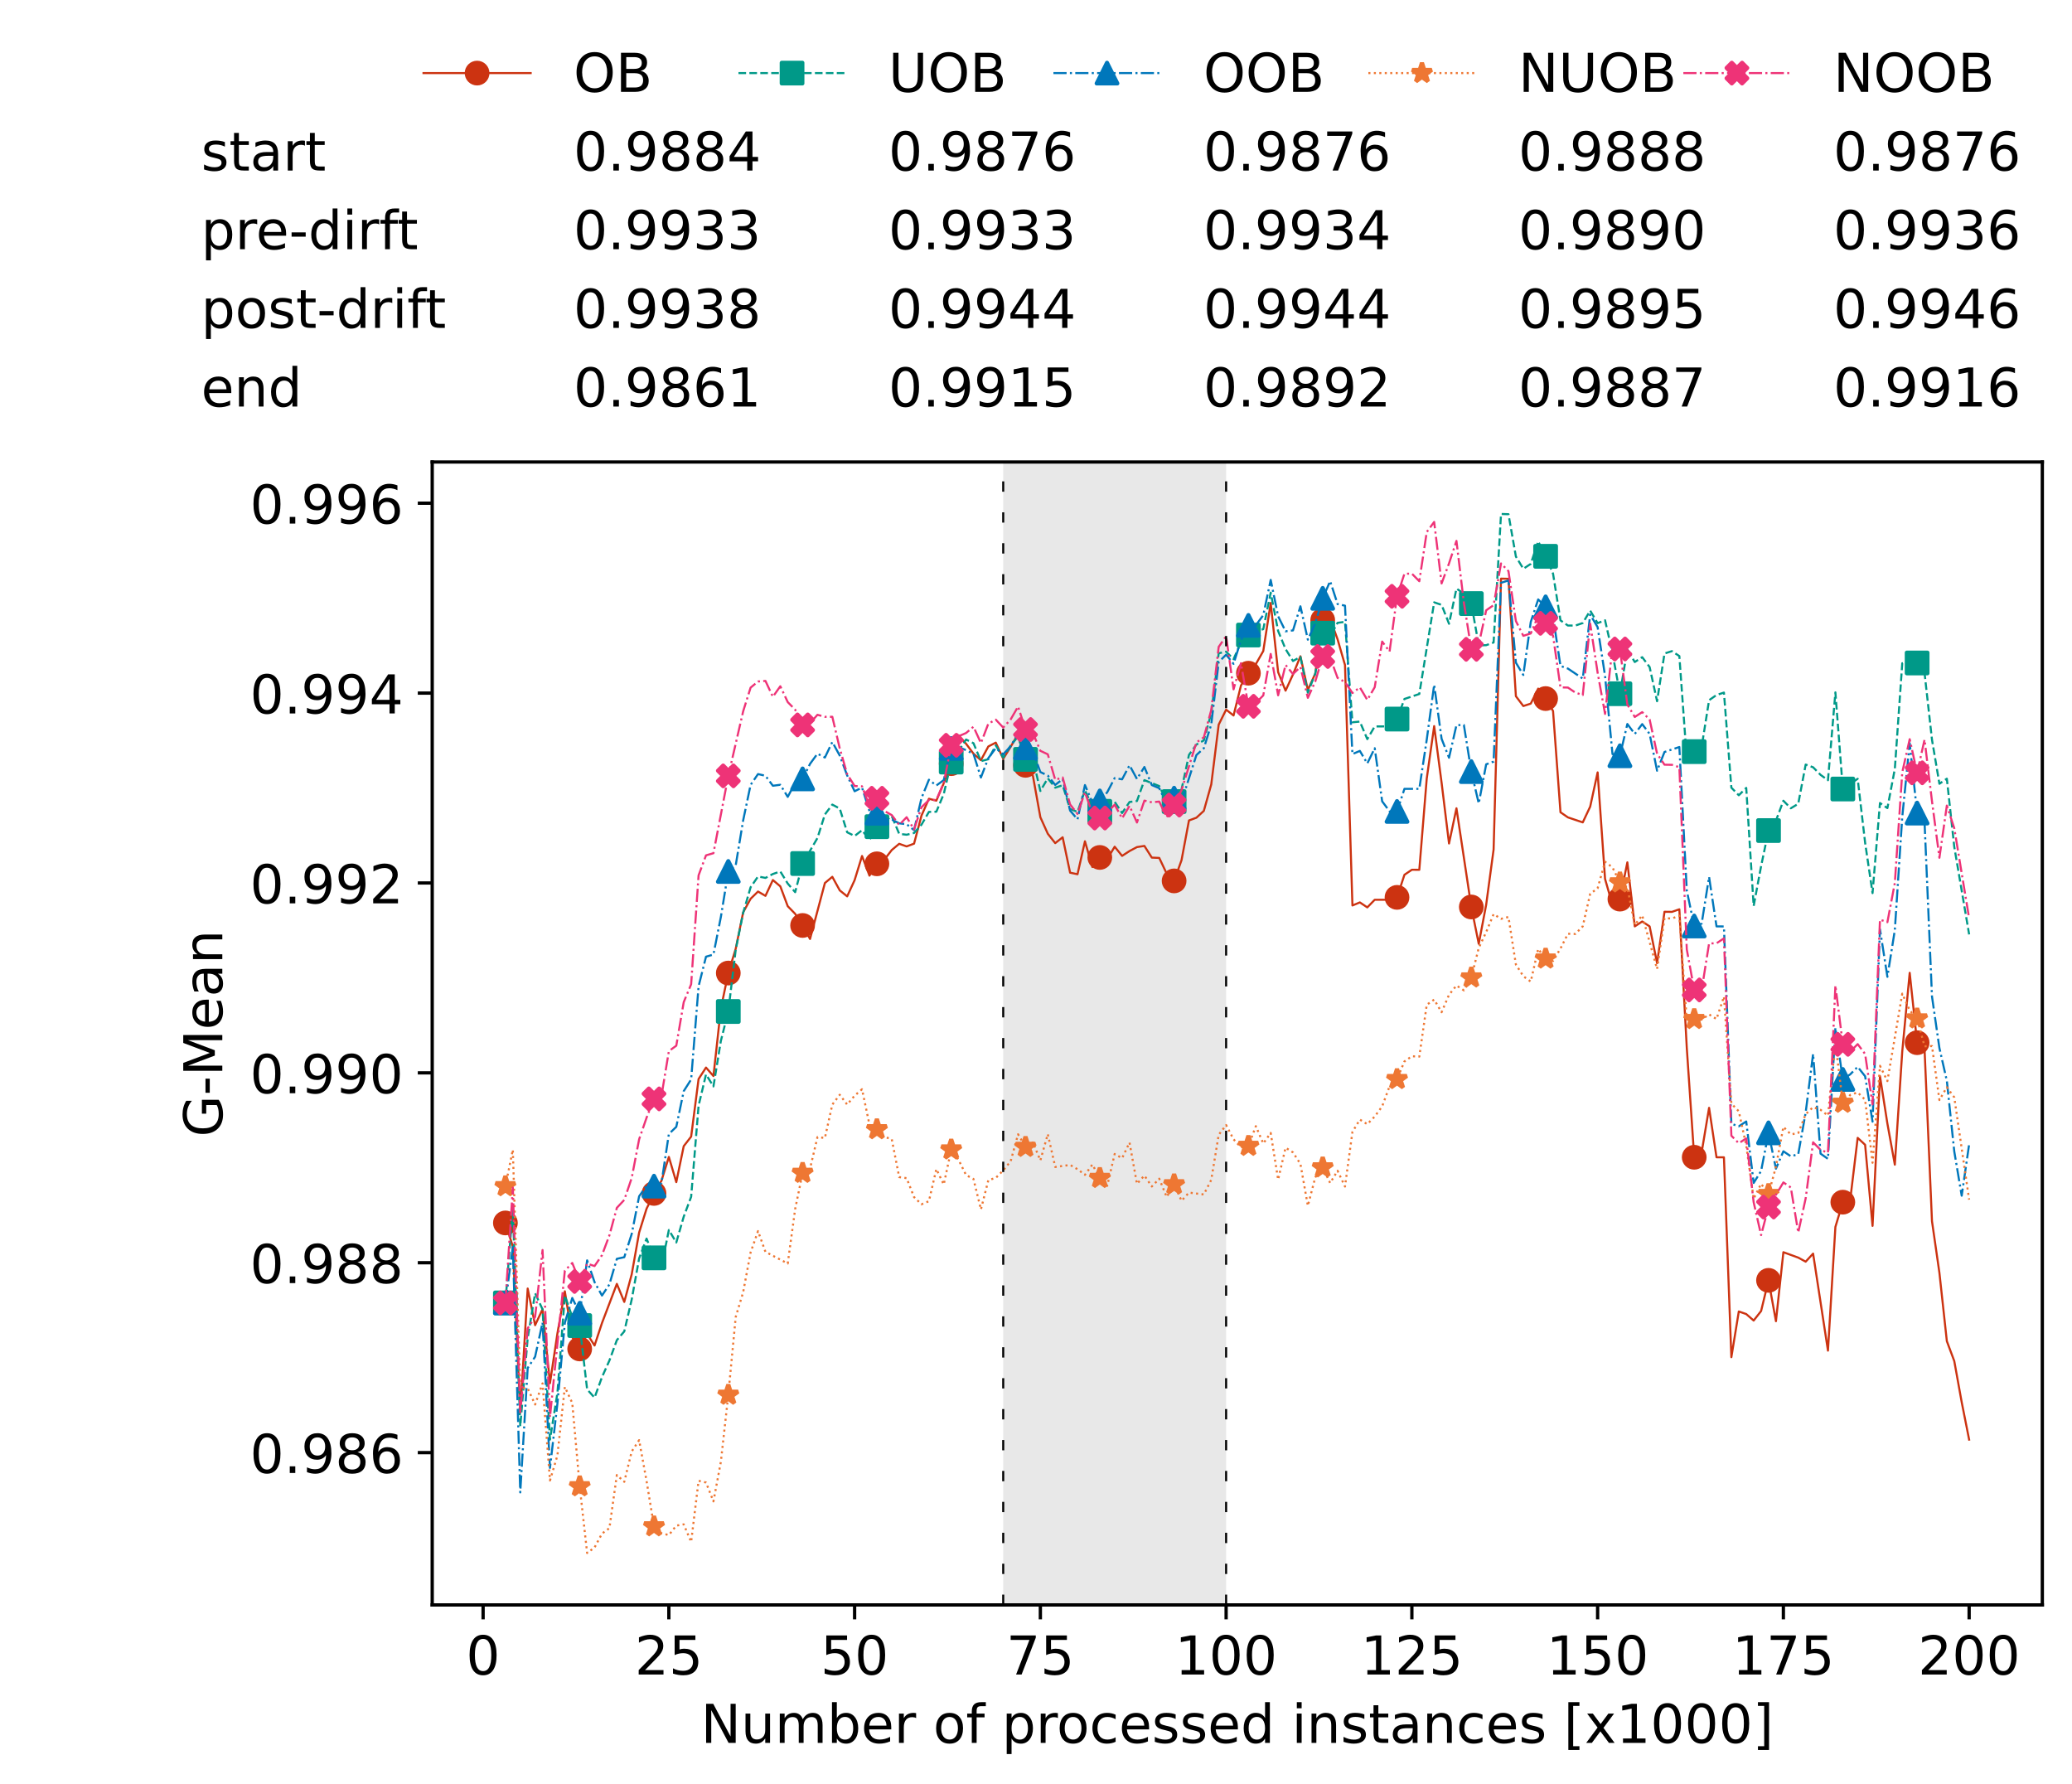 <?xml version="1.0" encoding="utf-8" standalone="no"?>
<!DOCTYPE svg PUBLIC "-//W3C//DTD SVG 1.1//EN"
  "http://www.w3.org/Graphics/SVG/1.1/DTD/svg11.dtd">
<!-- Created with matplotlib (https://matplotlib.org/) -->
<svg height="432.615pt" version="1.1" viewBox="0 0 502.65 432.615" width="502.65pt" xmlns="http://www.w3.org/2000/svg" xmlns:xlink="http://www.w3.org/1999/xlink">
 <defs>
  <style type="text/css">*{stroke-linecap:butt;stroke-linejoin:round;}</style>
 </defs>
 <g id="figure_1">
  <g id="patch_1">
   <path d="M 0 432.615 
L 502.65 432.615 
L 502.65 0 
L 0 0 
z
" style="fill:#ffffff;"/>
  </g>
  <g id="axes_1">
   <g id="patch_2">
    <path d="M 104.85 389.252 
L 495.45 389.252 
L 495.45 112.052 
L 104.85 112.052 
z
" style="fill:#ffffff;"/>
   </g>
   <g id="patch_3">
    <path clip-path="url(#p3db02c578f)" d="M 297.446 389.252 
L 297.446 112.052 
L 243.372 112.052 
L 243.372 389.252 
z
" style="fill:#d3d3d3;opacity:0.5;"/>
   </g>
   <g id="matplotlib.axis_1">
    <g id="xtick_1">
     <g id="line2d_1">
      <defs>
       <path d="M 0 0 
L 0 3.5 
" id="m4f3956f1a5" style="stroke:#000000;stroke-width:0.8;"/>
      </defs>
      <g>
       <use style="stroke:#000000;stroke-width:0.8;" x="117.197" xlink:href="#m4f3956f1a5" y="389.252"/>
      </g>
     </g>
     <g id="text_1">
      <!-- 0 -->
      <g transform="translate(113.061 406.13)scale(0.13 -0.13)">
       <defs>
        <path d="M 31.781 66.406 
Q 24.172 66.406 20.328 58.906 
Q 16.5 51.422 16.5 36.375 
Q 16.5 21.391 20.328 13.891 
Q 24.172 6.391 31.781 6.391 
Q 39.453 6.391 43.281 13.891 
Q 47.125 21.391 47.125 36.375 
Q 47.125 51.422 43.281 58.906 
Q 39.453 66.406 31.781 66.406 
z
M 31.781 74.219 
Q 44.047 74.219 50.516 64.516 
Q 56.984 54.828 56.984 36.375 
Q 56.984 17.969 50.516 8.266 
Q 44.047 -1.422 31.781 -1.422 
Q 19.531 -1.422 13.062 8.266 
Q 6.594 17.969 6.594 36.375 
Q 6.594 54.828 13.062 64.516 
Q 19.531 74.219 31.781 74.219 
z
" id="DejaVuSans-48"/>
       </defs>
       <use xlink:href="#DejaVuSans-48"/>
      </g>
     </g>
    </g>
    <g id="xtick_2">
     <g id="line2d_2">
      <g>
       <use style="stroke:#000000;stroke-width:0.8;" x="162.259" xlink:href="#m4f3956f1a5" y="389.252"/>
      </g>
     </g>
     <g id="text_2">
      <!-- 25 -->
      <g transform="translate(153.988 406.13)scale(0.13 -0.13)">
       <defs>
        <path d="M 19.188 8.297 
L 53.609 8.297 
L 53.609 0 
L 7.328 0 
L 7.328 8.297 
Q 12.938 14.109 22.625 23.891 
Q 32.328 33.688 34.812 36.531 
Q 39.547 41.844 41.422 45.531 
Q 43.312 49.219 43.312 52.781 
Q 43.312 58.594 39.234 62.25 
Q 35.156 65.922 28.609 65.922 
Q 23.969 65.922 18.812 64.312 
Q 13.672 62.703 7.812 59.422 
L 7.812 69.391 
Q 13.766 71.781 18.938 73 
Q 24.125 74.219 28.422 74.219 
Q 39.75 74.219 46.484 68.547 
Q 53.219 62.891 53.219 53.422 
Q 53.219 48.922 51.531 44.891 
Q 49.859 40.875 45.406 35.406 
Q 44.188 33.984 37.641 27.219 
Q 31.109 20.453 19.188 8.297 
z
" id="DejaVuSans-50"/>
        <path d="M 10.797 72.906 
L 49.516 72.906 
L 49.516 64.594 
L 19.828 64.594 
L 19.828 46.734 
Q 21.969 47.469 24.109 47.828 
Q 26.266 48.188 28.422 48.188 
Q 40.625 48.188 47.75 41.5 
Q 54.891 34.812 54.891 23.391 
Q 54.891 11.625 47.562 5.094 
Q 40.234 -1.422 26.906 -1.422 
Q 22.312 -1.422 17.547 -0.641 
Q 12.797 0.141 7.719 1.703 
L 7.719 11.625 
Q 12.109 9.234 16.797 8.062 
Q 21.484 6.891 26.703 6.891 
Q 35.156 6.891 40.078 11.328 
Q 45.016 15.766 45.016 23.391 
Q 45.016 31 40.078 35.438 
Q 35.156 39.891 26.703 39.891 
Q 22.75 39.891 18.812 39.016 
Q 14.891 38.141 10.797 36.281 
z
" id="DejaVuSans-53"/>
       </defs>
       <use xlink:href="#DejaVuSans-50"/>
       <use x="63.623" xlink:href="#DejaVuSans-53"/>
      </g>
     </g>
    </g>
    <g id="xtick_3">
     <g id="line2d_3">
      <g>
       <use style="stroke:#000000;stroke-width:0.8;" x="207.322" xlink:href="#m4f3956f1a5" y="389.252"/>
      </g>
     </g>
     <g id="text_3">
      <!-- 50 -->
      <g transform="translate(199.05 406.13)scale(0.13 -0.13)">
       <use xlink:href="#DejaVuSans-53"/>
       <use x="63.623" xlink:href="#DejaVuSans-48"/>
      </g>
     </g>
    </g>
    <g id="xtick_4">
     <g id="line2d_4">
      <g>
       <use style="stroke:#000000;stroke-width:0.8;" x="252.384" xlink:href="#m4f3956f1a5" y="389.252"/>
      </g>
     </g>
     <g id="text_4">
      <!-- 75 -->
      <g transform="translate(244.113 406.13)scale(0.13 -0.13)">
       <defs>
        <path d="M 8.203 72.906 
L 55.078 72.906 
L 55.078 68.703 
L 28.609 0 
L 18.312 0 
L 43.219 64.594 
L 8.203 64.594 
z
" id="DejaVuSans-55"/>
       </defs>
       <use xlink:href="#DejaVuSans-55"/>
       <use x="63.623" xlink:href="#DejaVuSans-53"/>
      </g>
     </g>
    </g>
    <g id="xtick_5">
     <g id="line2d_5">
      <g>
       <use style="stroke:#000000;stroke-width:0.8;" x="297.446" xlink:href="#m4f3956f1a5" y="389.252"/>
      </g>
     </g>
     <g id="text_5">
      <!-- 100 -->
      <g transform="translate(285.039 406.13)scale(0.13 -0.13)">
       <defs>
        <path d="M 12.406 8.297 
L 28.516 8.297 
L 28.516 63.922 
L 10.984 60.406 
L 10.984 69.391 
L 28.422 72.906 
L 38.281 72.906 
L 38.281 8.297 
L 54.391 8.297 
L 54.391 0 
L 12.406 0 
z
" id="DejaVuSans-49"/>
       </defs>
       <use xlink:href="#DejaVuSans-49"/>
       <use x="63.623" xlink:href="#DejaVuSans-48"/>
       <use x="127.246" xlink:href="#DejaVuSans-48"/>
      </g>
     </g>
    </g>
    <g id="xtick_6">
     <g id="line2d_6">
      <g>
       <use style="stroke:#000000;stroke-width:0.8;" x="342.509" xlink:href="#m4f3956f1a5" y="389.252"/>
      </g>
     </g>
     <g id="text_6">
      <!-- 125 -->
      <g transform="translate(330.102 406.13)scale(0.13 -0.13)">
       <use xlink:href="#DejaVuSans-49"/>
       <use x="63.623" xlink:href="#DejaVuSans-50"/>
       <use x="127.246" xlink:href="#DejaVuSans-53"/>
      </g>
     </g>
    </g>
    <g id="xtick_7">
     <g id="line2d_7">
      <g>
       <use style="stroke:#000000;stroke-width:0.8;" x="387.571" xlink:href="#m4f3956f1a5" y="389.252"/>
      </g>
     </g>
     <g id="text_7">
      <!-- 150 -->
      <g transform="translate(375.164 406.13)scale(0.13 -0.13)">
       <use xlink:href="#DejaVuSans-49"/>
       <use x="63.623" xlink:href="#DejaVuSans-53"/>
       <use x="127.246" xlink:href="#DejaVuSans-48"/>
      </g>
     </g>
    </g>
    <g id="xtick_8">
     <g id="line2d_8">
      <g>
       <use style="stroke:#000000;stroke-width:0.8;" x="432.633" xlink:href="#m4f3956f1a5" y="389.252"/>
      </g>
     </g>
     <g id="text_8">
      <!-- 175 -->
      <g transform="translate(420.226 406.13)scale(0.13 -0.13)">
       <use xlink:href="#DejaVuSans-49"/>
       <use x="63.623" xlink:href="#DejaVuSans-55"/>
       <use x="127.246" xlink:href="#DejaVuSans-53"/>
      </g>
     </g>
    </g>
    <g id="xtick_9">
     <g id="line2d_9">
      <g>
       <use style="stroke:#000000;stroke-width:0.8;" x="477.695" xlink:href="#m4f3956f1a5" y="389.252"/>
      </g>
     </g>
     <g id="text_9">
      <!-- 200 -->
      <g transform="translate(465.289 406.13)scale(0.13 -0.13)">
       <use xlink:href="#DejaVuSans-50"/>
       <use x="63.623" xlink:href="#DejaVuSans-48"/>
       <use x="127.246" xlink:href="#DejaVuSans-48"/>
      </g>
     </g>
    </g>
    <g id="text_10">
     <!-- Number of processed instances [x1000] -->
     <g transform="translate(170.025 422.711)scale(0.13 -0.13)">
      <defs>
       <path d="M 9.812 72.906 
L 23.094 72.906 
L 55.422 11.922 
L 55.422 72.906 
L 64.984 72.906 
L 64.984 0 
L 51.703 0 
L 19.391 60.984 
L 19.391 0 
L 9.812 0 
z
" id="DejaVuSans-78"/>
       <path d="M 8.5 21.578 
L 8.5 54.688 
L 17.484 54.688 
L 17.484 21.922 
Q 17.484 14.156 20.5 10.266 
Q 23.531 6.391 29.594 6.391 
Q 36.859 6.391 41.078 11.031 
Q 45.312 15.672 45.312 23.688 
L 45.312 54.688 
L 54.297 54.688 
L 54.297 0 
L 45.312 0 
L 45.312 8.406 
Q 42.047 3.422 37.719 1 
Q 33.406 -1.422 27.688 -1.422 
Q 18.266 -1.422 13.375 4.438 
Q 8.5 10.297 8.5 21.578 
z
M 31.109 56 
z
" id="DejaVuSans-117"/>
       <path d="M 52 44.188 
Q 55.375 50.25 60.062 53.125 
Q 64.75 56 71.094 56 
Q 79.641 56 84.281 50.016 
Q 88.922 44.047 88.922 33.016 
L 88.922 0 
L 79.891 0 
L 79.891 32.719 
Q 79.891 40.578 77.094 44.375 
Q 74.312 48.188 68.609 48.188 
Q 61.625 48.188 57.562 43.547 
Q 53.516 38.922 53.516 30.906 
L 53.516 0 
L 44.484 0 
L 44.484 32.719 
Q 44.484 40.625 41.703 44.406 
Q 38.922 48.188 33.109 48.188 
Q 26.219 48.188 22.156 43.531 
Q 18.109 38.875 18.109 30.906 
L 18.109 0 
L 9.078 0 
L 9.078 54.688 
L 18.109 54.688 
L 18.109 46.188 
Q 21.188 51.219 25.484 53.609 
Q 29.781 56 35.688 56 
Q 41.656 56 45.828 52.969 
Q 50 49.953 52 44.188 
z
" id="DejaVuSans-109"/>
       <path d="M 48.688 27.297 
Q 48.688 37.203 44.609 42.844 
Q 40.531 48.484 33.406 48.484 
Q 26.266 48.484 22.188 42.844 
Q 18.109 37.203 18.109 27.297 
Q 18.109 17.391 22.188 11.75 
Q 26.266 6.109 33.406 6.109 
Q 40.531 6.109 44.609 11.75 
Q 48.688 17.391 48.688 27.297 
z
M 18.109 46.391 
Q 20.953 51.266 25.266 53.625 
Q 29.594 56 35.594 56 
Q 45.562 56 51.781 48.094 
Q 58.016 40.188 58.016 27.297 
Q 58.016 14.406 51.781 6.484 
Q 45.562 -1.422 35.594 -1.422 
Q 29.594 -1.422 25.266 0.953 
Q 20.953 3.328 18.109 8.203 
L 18.109 0 
L 9.078 0 
L 9.078 75.984 
L 18.109 75.984 
z
" id="DejaVuSans-98"/>
       <path d="M 56.203 29.594 
L 56.203 25.203 
L 14.891 25.203 
Q 15.484 15.922 20.484 11.062 
Q 25.484 6.203 34.422 6.203 
Q 39.594 6.203 44.453 7.469 
Q 49.312 8.734 54.109 11.281 
L 54.109 2.781 
Q 49.266 0.734 44.188 -0.344 
Q 39.109 -1.422 33.891 -1.422 
Q 20.797 -1.422 13.156 6.188 
Q 5.516 13.812 5.516 26.812 
Q 5.516 40.234 12.766 48.109 
Q 20.016 56 32.328 56 
Q 43.359 56 49.781 48.891 
Q 56.203 41.797 56.203 29.594 
z
M 47.219 32.234 
Q 47.125 39.594 43.094 43.984 
Q 39.062 48.391 32.422 48.391 
Q 24.906 48.391 20.391 44.141 
Q 15.875 39.891 15.188 32.172 
z
" id="DejaVuSans-101"/>
       <path d="M 41.109 46.297 
Q 39.594 47.172 37.812 47.578 
Q 36.031 48 33.891 48 
Q 26.266 48 22.188 43.047 
Q 18.109 38.094 18.109 28.812 
L 18.109 0 
L 9.078 0 
L 9.078 54.688 
L 18.109 54.688 
L 18.109 46.188 
Q 20.953 51.172 25.484 53.578 
Q 30.031 56 36.531 56 
Q 37.453 56 38.578 55.875 
Q 39.703 55.766 41.062 55.516 
z
" id="DejaVuSans-114"/>
       <path id="DejaVuSans-32"/>
       <path d="M 30.609 48.391 
Q 23.391 48.391 19.188 42.75 
Q 14.984 37.109 14.984 27.297 
Q 14.984 17.484 19.156 11.844 
Q 23.344 6.203 30.609 6.203 
Q 37.797 6.203 41.984 11.859 
Q 46.188 17.531 46.188 27.297 
Q 46.188 37.016 41.984 42.703 
Q 37.797 48.391 30.609 48.391 
z
M 30.609 56 
Q 42.328 56 49.016 48.375 
Q 55.719 40.766 55.719 27.297 
Q 55.719 13.875 49.016 6.219 
Q 42.328 -1.422 30.609 -1.422 
Q 18.844 -1.422 12.172 6.219 
Q 5.516 13.875 5.516 27.297 
Q 5.516 40.766 12.172 48.375 
Q 18.844 56 30.609 56 
z
" id="DejaVuSans-111"/>
       <path d="M 37.109 75.984 
L 37.109 68.5 
L 28.516 68.5 
Q 23.688 68.5 21.797 66.547 
Q 19.922 64.594 19.922 59.516 
L 19.922 54.688 
L 34.719 54.688 
L 34.719 47.703 
L 19.922 47.703 
L 19.922 0 
L 10.891 0 
L 10.891 47.703 
L 2.297 47.703 
L 2.297 54.688 
L 10.891 54.688 
L 10.891 58.5 
Q 10.891 67.625 15.141 71.797 
Q 19.391 75.984 28.609 75.984 
z
" id="DejaVuSans-102"/>
       <path d="M 18.109 8.203 
L 18.109 -20.797 
L 9.078 -20.797 
L 9.078 54.688 
L 18.109 54.688 
L 18.109 46.391 
Q 20.953 51.266 25.266 53.625 
Q 29.594 56 35.594 56 
Q 45.562 56 51.781 48.094 
Q 58.016 40.188 58.016 27.297 
Q 58.016 14.406 51.781 6.484 
Q 45.562 -1.422 35.594 -1.422 
Q 29.594 -1.422 25.266 0.953 
Q 20.953 3.328 18.109 8.203 
z
M 48.688 27.297 
Q 48.688 37.203 44.609 42.844 
Q 40.531 48.484 33.406 48.484 
Q 26.266 48.484 22.188 42.844 
Q 18.109 37.203 18.109 27.297 
Q 18.109 17.391 22.188 11.75 
Q 26.266 6.109 33.406 6.109 
Q 40.531 6.109 44.609 11.75 
Q 48.688 17.391 48.688 27.297 
z
" id="DejaVuSans-112"/>
       <path d="M 48.781 52.594 
L 48.781 44.188 
Q 44.969 46.297 41.141 47.344 
Q 37.312 48.391 33.406 48.391 
Q 24.656 48.391 19.812 42.844 
Q 14.984 37.312 14.984 27.297 
Q 14.984 17.281 19.812 11.734 
Q 24.656 6.203 33.406 6.203 
Q 37.312 6.203 41.141 7.25 
Q 44.969 8.297 48.781 10.406 
L 48.781 2.094 
Q 45.016 0.344 40.984 -0.531 
Q 36.969 -1.422 32.422 -1.422 
Q 20.062 -1.422 12.781 6.344 
Q 5.516 14.109 5.516 27.297 
Q 5.516 40.672 12.859 48.328 
Q 20.219 56 33.016 56 
Q 37.156 56 41.109 55.141 
Q 45.062 54.297 48.781 52.594 
z
" id="DejaVuSans-99"/>
       <path d="M 44.281 53.078 
L 44.281 44.578 
Q 40.484 46.531 36.375 47.5 
Q 32.281 48.484 27.875 48.484 
Q 21.188 48.484 17.844 46.438 
Q 14.5 44.391 14.5 40.281 
Q 14.5 37.156 16.891 35.375 
Q 19.281 33.594 26.516 31.984 
L 29.594 31.297 
Q 39.156 29.25 43.188 25.516 
Q 47.219 21.781 47.219 15.094 
Q 47.219 7.469 41.188 3.016 
Q 35.156 -1.422 24.609 -1.422 
Q 20.219 -1.422 15.453 -0.562 
Q 10.688 0.297 5.422 2 
L 5.422 11.281 
Q 10.406 8.688 15.234 7.391 
Q 20.062 6.109 24.812 6.109 
Q 31.156 6.109 34.562 8.281 
Q 37.984 10.453 37.984 14.406 
Q 37.984 18.062 35.516 20.016 
Q 33.062 21.969 24.703 23.781 
L 21.578 24.516 
Q 13.234 26.266 9.516 29.906 
Q 5.812 33.547 5.812 39.891 
Q 5.812 47.609 11.281 51.797 
Q 16.75 56 26.812 56 
Q 31.781 56 36.172 55.266 
Q 40.578 54.547 44.281 53.078 
z
" id="DejaVuSans-115"/>
       <path d="M 45.406 46.391 
L 45.406 75.984 
L 54.391 75.984 
L 54.391 0 
L 45.406 0 
L 45.406 8.203 
Q 42.578 3.328 38.25 0.953 
Q 33.938 -1.422 27.875 -1.422 
Q 17.969 -1.422 11.734 6.484 
Q 5.516 14.406 5.516 27.297 
Q 5.516 40.188 11.734 48.094 
Q 17.969 56 27.875 56 
Q 33.938 56 38.25 53.625 
Q 42.578 51.266 45.406 46.391 
z
M 14.797 27.297 
Q 14.797 17.391 18.875 11.75 
Q 22.953 6.109 30.078 6.109 
Q 37.203 6.109 41.297 11.75 
Q 45.406 17.391 45.406 27.297 
Q 45.406 37.203 41.297 42.844 
Q 37.203 48.484 30.078 48.484 
Q 22.953 48.484 18.875 42.844 
Q 14.797 37.203 14.797 27.297 
z
" id="DejaVuSans-100"/>
       <path d="M 9.422 54.688 
L 18.406 54.688 
L 18.406 0 
L 9.422 0 
z
M 9.422 75.984 
L 18.406 75.984 
L 18.406 64.594 
L 9.422 64.594 
z
" id="DejaVuSans-105"/>
       <path d="M 54.891 33.016 
L 54.891 0 
L 45.906 0 
L 45.906 32.719 
Q 45.906 40.484 42.875 44.328 
Q 39.844 48.188 33.797 48.188 
Q 26.516 48.188 22.312 43.547 
Q 18.109 38.922 18.109 30.906 
L 18.109 0 
L 9.078 0 
L 9.078 54.688 
L 18.109 54.688 
L 18.109 46.188 
Q 21.344 51.125 25.703 53.562 
Q 30.078 56 35.797 56 
Q 45.219 56 50.047 50.172 
Q 54.891 44.344 54.891 33.016 
z
" id="DejaVuSans-110"/>
       <path d="M 18.312 70.219 
L 18.312 54.688 
L 36.812 54.688 
L 36.812 47.703 
L 18.312 47.703 
L 18.312 18.016 
Q 18.312 11.328 20.141 9.422 
Q 21.969 7.516 27.594 7.516 
L 36.812 7.516 
L 36.812 0 
L 27.594 0 
Q 17.188 0 13.234 3.875 
Q 9.281 7.766 9.281 18.016 
L 9.281 47.703 
L 2.688 47.703 
L 2.688 54.688 
L 9.281 54.688 
L 9.281 70.219 
z
" id="DejaVuSans-116"/>
       <path d="M 34.281 27.484 
Q 23.391 27.484 19.188 25 
Q 14.984 22.516 14.984 16.5 
Q 14.984 11.719 18.141 8.906 
Q 21.297 6.109 26.703 6.109 
Q 34.188 6.109 38.703 11.406 
Q 43.219 16.703 43.219 25.484 
L 43.219 27.484 
z
M 52.203 31.203 
L 52.203 0 
L 43.219 0 
L 43.219 8.297 
Q 40.141 3.328 35.547 0.953 
Q 30.953 -1.422 24.312 -1.422 
Q 15.922 -1.422 10.953 3.297 
Q 6 8.016 6 15.922 
Q 6 25.141 12.172 29.828 
Q 18.359 34.516 30.609 34.516 
L 43.219 34.516 
L 43.219 35.406 
Q 43.219 41.609 39.141 45 
Q 35.062 48.391 27.688 48.391 
Q 23 48.391 18.547 47.266 
Q 14.109 46.141 10.016 43.891 
L 10.016 52.203 
Q 14.938 54.109 19.578 55.047 
Q 24.219 56 28.609 56 
Q 40.484 56 46.344 49.844 
Q 52.203 43.703 52.203 31.203 
z
" id="DejaVuSans-97"/>
       <path d="M 8.594 75.984 
L 29.297 75.984 
L 29.297 69 
L 17.578 69 
L 17.578 -6.203 
L 29.297 -6.203 
L 29.297 -13.188 
L 8.594 -13.188 
z
" id="DejaVuSans-91"/>
       <path d="M 54.891 54.688 
L 35.109 28.078 
L 55.906 0 
L 45.312 0 
L 29.391 21.484 
L 13.484 0 
L 2.875 0 
L 24.125 28.609 
L 4.688 54.688 
L 15.281 54.688 
L 29.781 35.203 
L 44.281 54.688 
z
" id="DejaVuSans-120"/>
       <path d="M 30.422 75.984 
L 30.422 -13.188 
L 9.719 -13.188 
L 9.719 -6.203 
L 21.391 -6.203 
L 21.391 69 
L 9.719 69 
L 9.719 75.984 
z
" id="DejaVuSans-93"/>
      </defs>
      <use xlink:href="#DejaVuSans-78"/>
      <use x="74.805" xlink:href="#DejaVuSans-117"/>
      <use x="138.184" xlink:href="#DejaVuSans-109"/>
      <use x="235.596" xlink:href="#DejaVuSans-98"/>
      <use x="299.072" xlink:href="#DejaVuSans-101"/>
      <use x="360.596" xlink:href="#DejaVuSans-114"/>
      <use x="401.709" xlink:href="#DejaVuSans-32"/>
      <use x="433.496" xlink:href="#DejaVuSans-111"/>
      <use x="494.678" xlink:href="#DejaVuSans-102"/>
      <use x="529.883" xlink:href="#DejaVuSans-32"/>
      <use x="561.67" xlink:href="#DejaVuSans-112"/>
      <use x="625.146" xlink:href="#DejaVuSans-114"/>
      <use x="664.01" xlink:href="#DejaVuSans-111"/>
      <use x="725.191" xlink:href="#DejaVuSans-99"/>
      <use x="780.172" xlink:href="#DejaVuSans-101"/>
      <use x="841.695" xlink:href="#DejaVuSans-115"/>
      <use x="893.795" xlink:href="#DejaVuSans-115"/>
      <use x="945.895" xlink:href="#DejaVuSans-101"/>
      <use x="1007.418" xlink:href="#DejaVuSans-100"/>
      <use x="1070.895" xlink:href="#DejaVuSans-32"/>
      <use x="1102.682" xlink:href="#DejaVuSans-105"/>
      <use x="1130.465" xlink:href="#DejaVuSans-110"/>
      <use x="1193.844" xlink:href="#DejaVuSans-115"/>
      <use x="1245.943" xlink:href="#DejaVuSans-116"/>
      <use x="1285.152" xlink:href="#DejaVuSans-97"/>
      <use x="1346.432" xlink:href="#DejaVuSans-110"/>
      <use x="1409.811" xlink:href="#DejaVuSans-99"/>
      <use x="1464.791" xlink:href="#DejaVuSans-101"/>
      <use x="1526.314" xlink:href="#DejaVuSans-115"/>
      <use x="1578.414" xlink:href="#DejaVuSans-32"/>
      <use x="1610.201" xlink:href="#DejaVuSans-91"/>
      <use x="1649.215" xlink:href="#DejaVuSans-120"/>
      <use x="1708.395" xlink:href="#DejaVuSans-49"/>
      <use x="1772.018" xlink:href="#DejaVuSans-48"/>
      <use x="1835.641" xlink:href="#DejaVuSans-48"/>
      <use x="1899.264" xlink:href="#DejaVuSans-48"/>
      <use x="1962.887" xlink:href="#DejaVuSans-93"/>
     </g>
    </g>
   </g>
   <g id="matplotlib.axis_2">
    <g id="ytick_1">
     <g id="line2d_10">
      <defs>
       <path d="M 0 0 
L -3.5 0 
" id="mf3061ba30d" style="stroke:#000000;stroke-width:0.8;"/>
      </defs>
      <g>
       <use style="stroke:#000000;stroke-width:0.8;" x="104.85" xlink:href="#mf3061ba30d" y="352.308"/>
      </g>
     </g>
     <g id="text_11">
      <!-- 0.986 -->
      <g transform="translate(60.633 357.247)scale(0.13 -0.13)">
       <defs>
        <path d="M 10.688 12.406 
L 21 12.406 
L 21 0 
L 10.688 0 
z
" id="DejaVuSans-46"/>
        <path d="M 10.984 1.516 
L 10.984 10.5 
Q 14.703 8.734 18.5 7.812 
Q 22.312 6.891 25.984 6.891 
Q 35.75 6.891 40.891 13.453 
Q 46.047 20.016 46.781 33.406 
Q 43.953 29.203 39.594 26.953 
Q 35.25 24.703 29.984 24.703 
Q 19.047 24.703 12.672 31.312 
Q 6.297 37.938 6.297 49.422 
Q 6.297 60.641 12.938 67.422 
Q 19.578 74.219 30.609 74.219 
Q 43.266 74.219 49.922 64.516 
Q 56.594 54.828 56.594 36.375 
Q 56.594 19.141 48.406 8.859 
Q 40.234 -1.422 26.422 -1.422 
Q 22.703 -1.422 18.891 -0.688 
Q 15.094 0.047 10.984 1.516 
z
M 30.609 32.422 
Q 37.25 32.422 41.125 36.953 
Q 45.016 41.5 45.016 49.422 
Q 45.016 57.281 41.125 61.844 
Q 37.25 66.406 30.609 66.406 
Q 23.969 66.406 20.094 61.844 
Q 16.219 57.281 16.219 49.422 
Q 16.219 41.5 20.094 36.953 
Q 23.969 32.422 30.609 32.422 
z
" id="DejaVuSans-57"/>
        <path d="M 31.781 34.625 
Q 24.75 34.625 20.719 30.859 
Q 16.703 27.094 16.703 20.516 
Q 16.703 13.922 20.719 10.156 
Q 24.75 6.391 31.781 6.391 
Q 38.812 6.391 42.859 10.172 
Q 46.922 13.969 46.922 20.516 
Q 46.922 27.094 42.891 30.859 
Q 38.875 34.625 31.781 34.625 
z
M 21.922 38.812 
Q 15.578 40.375 12.031 44.719 
Q 8.5 49.078 8.5 55.328 
Q 8.5 64.062 14.719 69.141 
Q 20.953 74.219 31.781 74.219 
Q 42.672 74.219 48.875 69.141 
Q 55.078 64.062 55.078 55.328 
Q 55.078 49.078 51.531 44.719 
Q 48 40.375 41.703 38.812 
Q 48.828 37.156 52.797 32.312 
Q 56.781 27.484 56.781 20.516 
Q 56.781 9.906 50.312 4.234 
Q 43.844 -1.422 31.781 -1.422 
Q 19.734 -1.422 13.25 4.234 
Q 6.781 9.906 6.781 20.516 
Q 6.781 27.484 10.781 32.312 
Q 14.797 37.156 21.922 38.812 
z
M 18.312 54.391 
Q 18.312 48.734 21.844 45.562 
Q 25.391 42.391 31.781 42.391 
Q 38.141 42.391 41.719 45.562 
Q 45.312 48.734 45.312 54.391 
Q 45.312 60.062 41.719 63.234 
Q 38.141 66.406 31.781 66.406 
Q 25.391 66.406 21.844 63.234 
Q 18.312 60.062 18.312 54.391 
z
" id="DejaVuSans-56"/>
        <path d="M 33.016 40.375 
Q 26.375 40.375 22.484 35.828 
Q 18.609 31.297 18.609 23.391 
Q 18.609 15.531 22.484 10.953 
Q 26.375 6.391 33.016 6.391 
Q 39.656 6.391 43.531 10.953 
Q 47.406 15.531 47.406 23.391 
Q 47.406 31.297 43.531 35.828 
Q 39.656 40.375 33.016 40.375 
z
M 52.594 71.297 
L 52.594 62.312 
Q 48.875 64.062 45.094 64.984 
Q 41.312 65.922 37.594 65.922 
Q 27.828 65.922 22.672 59.328 
Q 17.531 52.734 16.797 39.406 
Q 19.672 43.656 24.016 45.922 
Q 28.375 48.188 33.594 48.188 
Q 44.578 48.188 50.953 41.516 
Q 57.328 34.859 57.328 23.391 
Q 57.328 12.156 50.688 5.359 
Q 44.047 -1.422 33.016 -1.422 
Q 20.359 -1.422 13.672 8.266 
Q 6.984 17.969 6.984 36.375 
Q 6.984 53.656 15.188 63.938 
Q 23.391 74.219 37.203 74.219 
Q 40.922 74.219 44.703 73.484 
Q 48.484 72.75 52.594 71.297 
z
" id="DejaVuSans-54"/>
       </defs>
       <use xlink:href="#DejaVuSans-48"/>
       <use x="63.623" xlink:href="#DejaVuSans-46"/>
       <use x="95.41" xlink:href="#DejaVuSans-57"/>
       <use x="159.033" xlink:href="#DejaVuSans-56"/>
       <use x="222.656" xlink:href="#DejaVuSans-54"/>
      </g>
     </g>
    </g>
    <g id="ytick_2">
     <g id="line2d_11">
      <g>
       <use style="stroke:#000000;stroke-width:0.8;" x="104.85" xlink:href="#mf3061ba30d" y="306.256"/>
      </g>
     </g>
     <g id="text_12">
      <!-- 0.988 -->
      <g transform="translate(60.633 311.195)scale(0.13 -0.13)">
       <use xlink:href="#DejaVuSans-48"/>
       <use x="63.623" xlink:href="#DejaVuSans-46"/>
       <use x="95.41" xlink:href="#DejaVuSans-57"/>
       <use x="159.033" xlink:href="#DejaVuSans-56"/>
       <use x="222.656" xlink:href="#DejaVuSans-56"/>
      </g>
     </g>
    </g>
    <g id="ytick_3">
     <g id="line2d_12">
      <g>
       <use style="stroke:#000000;stroke-width:0.8;" x="104.85" xlink:href="#mf3061ba30d" y="260.203"/>
      </g>
     </g>
     <g id="text_13">
      <!-- 0.990 -->
      <g transform="translate(60.633 265.142)scale(0.13 -0.13)">
       <use xlink:href="#DejaVuSans-48"/>
       <use x="63.623" xlink:href="#DejaVuSans-46"/>
       <use x="95.41" xlink:href="#DejaVuSans-57"/>
       <use x="159.033" xlink:href="#DejaVuSans-57"/>
       <use x="222.656" xlink:href="#DejaVuSans-48"/>
      </g>
     </g>
    </g>
    <g id="ytick_4">
     <g id="line2d_13">
      <g>
       <use style="stroke:#000000;stroke-width:0.8;" x="104.85" xlink:href="#mf3061ba30d" y="214.151"/>
      </g>
     </g>
     <g id="text_14">
      <!-- 0.992 -->
      <g transform="translate(60.633 219.09)scale(0.13 -0.13)">
       <use xlink:href="#DejaVuSans-48"/>
       <use x="63.623" xlink:href="#DejaVuSans-46"/>
       <use x="95.41" xlink:href="#DejaVuSans-57"/>
       <use x="159.033" xlink:href="#DejaVuSans-57"/>
       <use x="222.656" xlink:href="#DejaVuSans-50"/>
      </g>
     </g>
    </g>
    <g id="ytick_5">
     <g id="line2d_14">
      <g>
       <use style="stroke:#000000;stroke-width:0.8;" x="104.85" xlink:href="#mf3061ba30d" y="168.098"/>
      </g>
     </g>
     <g id="text_15">
      <!-- 0.994 -->
      <g transform="translate(60.633 173.037)scale(0.13 -0.13)">
       <defs>
        <path d="M 37.797 64.312 
L 12.891 25.391 
L 37.797 25.391 
z
M 35.203 72.906 
L 47.609 72.906 
L 47.609 25.391 
L 58.016 25.391 
L 58.016 17.188 
L 47.609 17.188 
L 47.609 0 
L 37.797 0 
L 37.797 17.188 
L 4.891 17.188 
L 4.891 26.703 
z
" id="DejaVuSans-52"/>
       </defs>
       <use xlink:href="#DejaVuSans-48"/>
       <use x="63.623" xlink:href="#DejaVuSans-46"/>
       <use x="95.41" xlink:href="#DejaVuSans-57"/>
       <use x="159.033" xlink:href="#DejaVuSans-57"/>
       <use x="222.656" xlink:href="#DejaVuSans-52"/>
      </g>
     </g>
    </g>
    <g id="ytick_6">
     <g id="line2d_15">
      <g>
       <use style="stroke:#000000;stroke-width:0.8;" x="104.85" xlink:href="#mf3061ba30d" y="122.045"/>
      </g>
     </g>
     <g id="text_16">
      <!-- 0.996 -->
      <g transform="translate(60.633 126.984)scale(0.13 -0.13)">
       <use xlink:href="#DejaVuSans-48"/>
       <use x="63.623" xlink:href="#DejaVuSans-46"/>
       <use x="95.41" xlink:href="#DejaVuSans-57"/>
       <use x="159.033" xlink:href="#DejaVuSans-57"/>
       <use x="222.656" xlink:href="#DejaVuSans-54"/>
      </g>
     </g>
    </g>
    <g id="text_17">
     <!-- G-Mean -->
     <g transform="translate(53.93 275.744)rotate(-90)scale(0.13 -0.13)">
      <defs>
       <path d="M 59.516 10.406 
L 59.516 29.984 
L 43.406 29.984 
L 43.406 38.094 
L 69.281 38.094 
L 69.281 6.781 
Q 63.578 2.734 56.688 0.656 
Q 49.812 -1.422 42 -1.422 
Q 24.906 -1.422 15.25 8.562 
Q 5.609 18.562 5.609 36.375 
Q 5.609 54.25 15.25 64.234 
Q 24.906 74.219 42 74.219 
Q 49.125 74.219 55.547 72.453 
Q 61.969 70.703 67.391 67.281 
L 67.391 56.781 
Q 61.922 61.422 55.766 63.766 
Q 49.609 66.109 42.828 66.109 
Q 29.438 66.109 22.719 58.641 
Q 16.016 51.172 16.016 36.375 
Q 16.016 21.625 22.719 14.156 
Q 29.438 6.688 42.828 6.688 
Q 48.047 6.688 52.141 7.594 
Q 56.25 8.5 59.516 10.406 
z
" id="DejaVuSans-71"/>
       <path d="M 4.891 31.391 
L 31.203 31.391 
L 31.203 23.391 
L 4.891 23.391 
z
" id="DejaVuSans-45"/>
       <path d="M 9.812 72.906 
L 24.516 72.906 
L 43.109 23.297 
L 61.812 72.906 
L 76.516 72.906 
L 76.516 0 
L 66.891 0 
L 66.891 64.016 
L 48.094 14.016 
L 38.188 14.016 
L 19.391 64.016 
L 19.391 0 
L 9.812 0 
z
" id="DejaVuSans-77"/>
      </defs>
      <use xlink:href="#DejaVuSans-71"/>
      <use x="77.49" xlink:href="#DejaVuSans-45"/>
      <use x="113.574" xlink:href="#DejaVuSans-77"/>
      <use x="199.854" xlink:href="#DejaVuSans-101"/>
      <use x="261.377" xlink:href="#DejaVuSans-97"/>
      <use x="322.656" xlink:href="#DejaVuSans-110"/>
     </g>
    </g>
   </g>
   <g id="line2d_16"/>
   <g id="line2d_17"/>
   <g id="line2d_18"/>
   <g id="line2d_19"/>
   <g id="line2d_20"/>
   <g id="line2d_21">
    <path clip-path="url(#p3db02c578f)" d="M 122.605 296.605 
L 124.407 302.323 
L 126.21 342.623 
L 128.012 312.513 
L 129.815 321.404 
L 131.617 317.531 
L 133.419 335.474 
L 135.222 323.418 
L 137.024 313.182 
L 138.827 324.315 
L 140.629 327.163 
L 142.432 323.521 
L 144.234 326.333 
L 146.037 320.881 
L 149.642 311.387 
L 151.444 315.756 
L 153.247 309.068 
L 155.049 298.928 
L 156.852 293.152 
L 158.654 289.445 
L 160.457 286.396 
L 162.259 280.599 
L 164.062 286.709 
L 165.864 277.985 
L 167.667 275.659 
L 169.469 261.7 
L 171.272 258.922 
L 173.074 260.979 
L 174.877 244.61 
L 176.679 235.997 
L 178.482 230.093 
L 180.284 221.276 
L 182.087 217.988 
L 183.889 216.229 
L 185.692 217.274 
L 187.494 213.436 
L 189.297 214.968 
L 191.099 219.785 
L 192.902 221.639 
L 194.704 224.455 
L 196.507 227.733 
L 200.112 214.162 
L 201.914 212.66 
L 203.717 215.946 
L 205.519 217.396 
L 207.322 213.465 
L 209.124 207.609 
L 210.927 212.372 
L 212.729 209.505 
L 214.532 208.492 
L 216.334 206.161 
L 218.137 204.653 
L 219.939 205.283 
L 221.742 204.615 
L 223.544 197.813 
L 225.347 193.728 
L 227.149 194.188 
L 228.952 189.937 
L 230.754 185.21 
L 232.557 178.343 
L 234.359 180.389 
L 236.162 182.791 
L 237.964 184.368 
L 239.767 181.037 
L 241.569 180.113 
L 243.372 184.041 
L 245.174 181.136 
L 246.976 178.012 
L 248.779 185.615 
L 250.581 188.2 
L 252.384 198.209 
L 254.186 202.21 
L 255.989 204.488 
L 257.791 203.067 
L 259.594 211.656 
L 261.396 212.029 
L 263.199 204.041 
L 265.001 210.28 
L 266.804 207.958 
L 268.606 208.367 
L 270.409 205.355 
L 272.211 207.58 
L 274.014 206.406 
L 275.816 205.448 
L 277.619 205.163 
L 279.421 207.999 
L 281.224 208.075 
L 283.026 211.875 
L 284.829 213.648 
L 286.631 208.617 
L 288.434 198.989 
L 290.236 198.323 
L 292.039 196.666 
L 293.841 190.253 
L 295.644 175.751 
L 297.446 172.119 
L 299.249 173.531 
L 301.051 166.261 
L 302.854 163.275 
L 304.656 161.077 
L 306.459 157.898 
L 308.261 146.238 
L 310.064 163.025 
L 311.866 167.507 
L 313.669 163.573 
L 315.471 159.166 
L 317.274 167.341 
L 319.076 163.365 
L 320.879 150.404 
L 322.681 150.1 
L 324.484 155.053 
L 326.286 161.288 
L 328.089 219.608 
L 329.891 218.865 
L 331.694 220.07 
L 333.496 218.223 
L 337.101 218.218 
L 338.904 217.642 
L 340.706 212.164 
L 342.509 210.946 
L 344.311 210.957 
L 346.114 188.846 
L 347.916 176.107 
L 349.719 189.834 
L 351.521 204.575 
L 353.324 196.039 
L 356.928 219.973 
L 358.731 228.909 
L 360.533 219.421 
L 362.336 206.041 
L 364.138 140.339 
L 365.941 140.379 
L 367.743 168.859 
L 369.546 171.239 
L 371.348 170.654 
L 373.151 167.013 
L 374.953 169.426 
L 376.756 172.44 
L 378.558 196.999 
L 380.361 198.241 
L 383.966 199.455 
L 385.768 195.631 
L 387.571 187.334 
L 389.373 213.175 
L 391.176 219.466 
L 392.978 218.067 
L 394.781 209.147 
L 396.583 224.678 
L 398.386 223.492 
L 400.188 224.682 
L 401.991 233.592 
L 403.793 221.136 
L 405.596 221.158 
L 407.398 220.536 
L 409.201 254.169 
L 411.003 280.673 
L 412.806 279.491 
L 414.608 268.688 
L 416.411 280.68 
L 418.213 280.694 
L 420.016 329.162 
L 421.818 318.075 
L 423.621 318.703 
L 425.423 320.276 
L 427.226 317.975 
L 429.028 310.531 
L 430.831 320.436 
L 432.633 303.701 
L 436.238 305.014 
L 438.041 305.998 
L 439.843 304.042 
L 443.448 327.571 
L 445.251 297.574 
L 447.053 291.567 
L 448.856 290.939 
L 450.658 275.972 
L 452.461 277.656 
L 454.263 297.316 
L 456.066 260.994 
L 457.868 272.52 
L 459.671 282.472 
L 461.473 254.99 
L 463.276 235.942 
L 465.078 252.887 
L 466.881 254.489 
L 468.683 296.171 
L 470.485 308.7 
L 472.288 325.277 
L 474.09 330.104 
L 475.893 340.087 
L 477.695 349.156 
L 477.695 349.156 
" style="fill:none;stroke:#cc3311;stroke-linecap:square;stroke-width:0.5;"/>
    <defs>
     <path d="M 0 2.5 
C 0.663 2.5 1.299 2.237 1.768 1.768 
C 2.237 1.299 2.5 0.663 2.5 0 
C 2.5 -0.663 2.237 -1.299 1.768 -1.768 
C 1.299 -2.237 0.663 -2.5 0 -2.5 
C -0.663 -2.5 -1.299 -2.237 -1.768 -1.768 
C -2.237 -1.299 -2.5 -0.663 -2.5 0 
C -2.5 0.663 -2.237 1.299 -1.768 1.768 
C -1.299 2.237 -0.663 2.5 0 2.5 
z
" id="mea896b17ca" style="stroke:#cc3311;"/>
    </defs>
    <g clip-path="url(#p3db02c578f)">
     <use style="fill:#cc3311;stroke:#cc3311;" x="122.605" xlink:href="#mea896b17ca" y="296.605"/>
     <use style="fill:#cc3311;stroke:#cc3311;" x="140.629" xlink:href="#mea896b17ca" y="327.163"/>
     <use style="fill:#cc3311;stroke:#cc3311;" x="158.654" xlink:href="#mea896b17ca" y="289.445"/>
     <use style="fill:#cc3311;stroke:#cc3311;" x="176.679" xlink:href="#mea896b17ca" y="235.997"/>
     <use style="fill:#cc3311;stroke:#cc3311;" x="194.704" xlink:href="#mea896b17ca" y="224.455"/>
     <use style="fill:#cc3311;stroke:#cc3311;" x="212.729" xlink:href="#mea896b17ca" y="209.505"/>
     <use style="fill:#cc3311;stroke:#cc3311;" x="230.754" xlink:href="#mea896b17ca" y="185.21"/>
     <use style="fill:#cc3311;stroke:#cc3311;" x="248.779" xlink:href="#mea896b17ca" y="185.615"/>
     <use style="fill:#cc3311;stroke:#cc3311;" x="266.804" xlink:href="#mea896b17ca" y="207.958"/>
     <use style="fill:#cc3311;stroke:#cc3311;" x="284.829" xlink:href="#mea896b17ca" y="213.648"/>
     <use style="fill:#cc3311;stroke:#cc3311;" x="302.854" xlink:href="#mea896b17ca" y="163.275"/>
     <use style="fill:#cc3311;stroke:#cc3311;" x="320.879" xlink:href="#mea896b17ca" y="150.404"/>
     <use style="fill:#cc3311;stroke:#cc3311;" x="338.904" xlink:href="#mea896b17ca" y="217.642"/>
     <use style="fill:#cc3311;stroke:#cc3311;" x="356.928" xlink:href="#mea896b17ca" y="219.973"/>
     <use style="fill:#cc3311;stroke:#cc3311;" x="374.953" xlink:href="#mea896b17ca" y="169.426"/>
     <use style="fill:#cc3311;stroke:#cc3311;" x="392.978" xlink:href="#mea896b17ca" y="218.067"/>
     <use style="fill:#cc3311;stroke:#cc3311;" x="411.003" xlink:href="#mea896b17ca" y="280.673"/>
     <use style="fill:#cc3311;stroke:#cc3311;" x="429.028" xlink:href="#mea896b17ca" y="310.531"/>
     <use style="fill:#cc3311;stroke:#cc3311;" x="447.053" xlink:href="#mea896b17ca" y="291.567"/>
     <use style="fill:#cc3311;stroke:#cc3311;" x="465.078" xlink:href="#mea896b17ca" y="252.887"/>
    </g>
   </g>
   <g id="line2d_22"/>
   <g id="line2d_23"/>
   <g id="line2d_24"/>
   <g id="line2d_25"/>
   <g id="line2d_26">
    <path clip-path="url(#p3db02c578f)" d="M 122.605 316 
L 124.407 292.969 
L 126.21 345.935 
L 128.012 324.551 
L 129.815 313.651 
L 131.617 317.569 
L 133.419 349.155 
L 135.222 337.861 
L 137.024 314.225 
L 138.827 319.39 
L 140.629 321.496 
L 142.432 336.983 
L 144.234 338.976 
L 146.037 333.996 
L 147.839 329.97 
L 149.642 325.031 
L 151.444 322.912 
L 153.247 315.183 
L 155.049 305.204 
L 156.852 300.399 
L 158.654 305.072 
L 160.457 307.281 
L 162.259 298.315 
L 164.062 301.344 
L 165.864 295.084 
L 167.667 290.265 
L 169.469 268.186 
L 171.272 260.58 
L 173.074 263.492 
L 174.877 252.438 
L 176.679 245.317 
L 178.482 230.313 
L 180.284 221.401 
L 182.087 215.199 
L 183.889 212.579 
L 185.692 212.922 
L 187.494 211.974 
L 189.297 211.357 
L 191.099 214.29 
L 192.902 216.382 
L 194.704 209.436 
L 198.309 203.247 
L 200.112 197.533 
L 201.914 195.144 
L 203.717 196.106 
L 205.519 201.86 
L 207.322 202.755 
L 209.124 201.352 
L 210.927 203.732 
L 212.729 200.495 
L 214.532 199.306 
L 216.334 197.932 
L 218.137 202.238 
L 219.939 202.45 
L 221.742 202.028 
L 223.544 200.013 
L 225.347 196.914 
L 227.149 196.871 
L 228.952 192.545 
L 230.754 184.83 
L 234.359 179.36 
L 236.162 180.259 
L 237.964 184.605 
L 239.767 184.142 
L 241.569 180.799 
L 243.372 183.739 
L 245.174 180.834 
L 246.976 178.608 
L 248.779 184.167 
L 250.581 184.074 
L 252.384 191.837 
L 254.186 188.756 
L 255.989 191.035 
L 257.791 190.452 
L 259.594 196.196 
L 261.396 196.921 
L 263.199 191.668 
L 265.001 195.691 
L 266.804 196.77 
L 268.606 195.433 
L 270.409 194.459 
L 272.211 197.194 
L 274.014 194.509 
L 275.816 194.274 
L 277.619 189.211 
L 281.224 190.65 
L 283.026 194.221 
L 284.829 194.411 
L 286.631 191.469 
L 288.434 183.085 
L 290.236 180.585 
L 292.039 179.566 
L 293.841 172.943 
L 295.644 158.44 
L 297.446 158.046 
L 299.249 159.865 
L 301.051 155.796 
L 302.854 154.017 
L 304.656 153.195 
L 306.459 152.593 
L 308.261 143.735 
L 310.064 153.052 
L 311.866 157.418 
L 313.669 160.322 
L 315.471 159.301 
L 317.274 168.009 
L 319.076 163.363 
L 320.879 153.562 
L 322.681 154.342 
L 324.484 151.058 
L 326.286 150.816 
L 328.089 175.18 
L 329.891 175.008 
L 331.694 179.266 
L 333.496 176.184 
L 337.101 176.177 
L 338.904 174.395 
L 340.706 169.519 
L 344.311 168.317 
L 347.916 146.088 
L 349.719 146.7 
L 351.521 151.285 
L 353.324 142.761 
L 355.126 143.951 
L 356.928 146.387 
L 358.731 156.521 
L 360.533 156.478 
L 362.336 155.828 
L 364.138 124.652 
L 365.941 124.713 
L 367.743 134.985 
L 369.546 137.95 
L 371.348 136.764 
L 373.151 131.294 
L 374.953 134.922 
L 376.756 139.142 
L 378.558 150.457 
L 380.361 151.712 
L 382.163 151.724 
L 383.966 151.107 
L 385.768 148.093 
L 387.571 151.135 
L 389.373 150.433 
L 391.176 158.378 
L 392.978 168.253 
L 394.781 157.541 
L 396.583 160.562 
L 398.386 159.388 
L 400.188 161.78 
L 401.991 170.071 
L 403.793 158.497 
L 405.596 157.924 
L 407.398 159.119 
L 409.201 184.066 
L 411.003 182.297 
L 412.806 181.146 
L 414.608 169.823 
L 416.411 168.564 
L 418.213 167.977 
L 420.016 191.041 
L 421.818 192.875 
L 423.621 191.096 
L 425.423 219.73 
L 427.226 210.081 
L 429.028 201.443 
L 430.831 199.032 
L 432.633 194.209 
L 434.436 196.036 
L 436.238 194.946 
L 438.041 185.434 
L 439.843 186.088 
L 441.646 187.925 
L 443.448 189.228 
L 445.251 167.923 
L 447.053 191.362 
L 450.658 188.885 
L 452.461 204.386 
L 454.263 216.611 
L 456.066 194.759 
L 457.868 195.993 
L 459.671 186.472 
L 461.473 160.862 
L 463.276 160.746 
L 465.078 160.793 
L 466.881 163.235 
L 468.683 179.395 
L 470.485 190.093 
L 472.288 188.859 
L 474.09 205.396 
L 477.695 226.629 
L 477.695 226.629 
" style="fill:none;stroke:#009988;stroke-dasharray:1.85,0.8;stroke-dashoffset:0;stroke-width:0.5;"/>
    <defs>
     <path d="M -2.5 2.5 
L 2.5 2.5 
L 2.5 -2.5 
L -2.5 -2.5 
z
" id="m7d12507b75" style="stroke:#009988;stroke-linejoin:miter;"/>
    </defs>
    <g clip-path="url(#p3db02c578f)">
     <use style="fill:#009988;stroke:#009988;stroke-linejoin:miter;" x="122.605" xlink:href="#m7d12507b75" y="316"/>
     <use style="fill:#009988;stroke:#009988;stroke-linejoin:miter;" x="140.629" xlink:href="#m7d12507b75" y="321.496"/>
     <use style="fill:#009988;stroke:#009988;stroke-linejoin:miter;" x="158.654" xlink:href="#m7d12507b75" y="305.072"/>
     <use style="fill:#009988;stroke:#009988;stroke-linejoin:miter;" x="176.679" xlink:href="#m7d12507b75" y="245.317"/>
     <use style="fill:#009988;stroke:#009988;stroke-linejoin:miter;" x="194.704" xlink:href="#m7d12507b75" y="209.436"/>
     <use style="fill:#009988;stroke:#009988;stroke-linejoin:miter;" x="212.729" xlink:href="#m7d12507b75" y="200.495"/>
     <use style="fill:#009988;stroke:#009988;stroke-linejoin:miter;" x="230.754" xlink:href="#m7d12507b75" y="184.83"/>
     <use style="fill:#009988;stroke:#009988;stroke-linejoin:miter;" x="248.779" xlink:href="#m7d12507b75" y="184.167"/>
     <use style="fill:#009988;stroke:#009988;stroke-linejoin:miter;" x="266.804" xlink:href="#m7d12507b75" y="196.77"/>
     <use style="fill:#009988;stroke:#009988;stroke-linejoin:miter;" x="284.829" xlink:href="#m7d12507b75" y="194.411"/>
     <use style="fill:#009988;stroke:#009988;stroke-linejoin:miter;" x="302.854" xlink:href="#m7d12507b75" y="154.017"/>
     <use style="fill:#009988;stroke:#009988;stroke-linejoin:miter;" x="320.879" xlink:href="#m7d12507b75" y="153.562"/>
     <use style="fill:#009988;stroke:#009988;stroke-linejoin:miter;" x="338.904" xlink:href="#m7d12507b75" y="174.395"/>
     <use style="fill:#009988;stroke:#009988;stroke-linejoin:miter;" x="356.928" xlink:href="#m7d12507b75" y="146.387"/>
     <use style="fill:#009988;stroke:#009988;stroke-linejoin:miter;" x="374.953" xlink:href="#m7d12507b75" y="134.922"/>
     <use style="fill:#009988;stroke:#009988;stroke-linejoin:miter;" x="392.978" xlink:href="#m7d12507b75" y="168.253"/>
     <use style="fill:#009988;stroke:#009988;stroke-linejoin:miter;" x="411.003" xlink:href="#m7d12507b75" y="182.297"/>
     <use style="fill:#009988;stroke:#009988;stroke-linejoin:miter;" x="429.028" xlink:href="#m7d12507b75" y="201.443"/>
     <use style="fill:#009988;stroke:#009988;stroke-linejoin:miter;" x="447.053" xlink:href="#m7d12507b75" y="191.362"/>
     <use style="fill:#009988;stroke:#009988;stroke-linejoin:miter;" x="465.078" xlink:href="#m7d12507b75" y="160.793"/>
    </g>
   </g>
   <g id="line2d_27"/>
   <g id="line2d_28"/>
   <g id="line2d_29"/>
   <g id="line2d_30"/>
   <g id="line2d_31">
    <path clip-path="url(#p3db02c578f)" d="M 122.605 316 
L 124.407 302.418 
L 126.21 361.957 
L 128.012 331.789 
L 129.815 329.048 
L 131.617 320.753 
L 133.419 356.021 
L 135.222 340.43 
L 137.024 320.845 
L 138.827 314.8 
L 140.629 318.513 
L 142.432 305.682 
L 144.234 310.956 
L 146.037 314.213 
L 147.839 311.507 
L 149.642 305.306 
L 151.444 304.912 
L 153.247 299.276 
L 155.049 290.134 
L 156.852 287.59 
L 158.654 287.685 
L 160.457 286.981 
L 162.259 275.032 
L 164.062 273.3 
L 165.864 264.638 
L 167.667 261.8 
L 169.469 239.219 
L 171.272 232.029 
L 173.074 231.509 
L 174.877 222.391 
L 176.679 211.356 
L 178.482 209.836 
L 180.284 198.973 
L 182.087 190.358 
L 183.889 187.738 
L 185.692 188.152 
L 187.494 190.573 
L 189.297 190.336 
L 191.099 193.269 
L 192.902 189.881 
L 194.704 188.906 
L 196.507 185.264 
L 198.309 182.795 
L 200.112 183.726 
L 201.914 179.954 
L 203.717 183.262 
L 205.519 188.07 
L 207.322 191.904 
L 209.124 191.01 
L 210.927 196.727 
L 212.729 197.238 
L 214.532 198.745 
L 216.334 198.754 
L 218.137 199.687 
L 219.939 199.899 
L 221.742 201.338 
L 223.544 193.576 
L 225.347 189.114 
L 227.149 190.512 
L 228.952 189.195 
L 230.754 181.536 
L 232.557 181.184 
L 234.359 181.943 
L 236.162 182.846 
L 237.964 188.575 
L 239.767 183.853 
L 241.569 181.462 
L 243.372 182.939 
L 245.174 181.005 
L 246.976 177.881 
L 248.779 181.378 
L 250.581 182.244 
L 252.384 187.25 
L 254.186 188.097 
L 255.989 190.375 
L 257.791 188.954 
L 259.594 196.595 
L 261.396 198.711 
L 263.199 190.404 
L 265.001 194.621 
L 266.804 194.251 
L 268.606 192.146 
L 270.409 188.71 
L 272.211 189.014 
L 274.014 185.61 
L 275.816 188.924 
L 277.619 186.023 
L 279.421 190.402 
L 281.224 191.167 
L 283.026 194.967 
L 284.829 193.589 
L 286.631 194.404 
L 290.236 183.129 
L 292.039 181.473 
L 293.841 175.688 
L 295.644 160.57 
L 297.446 158.786 
L 299.249 161.004 
L 301.051 155.271 
L 302.854 151.683 
L 304.656 151.63 
L 306.459 149.204 
L 308.261 140.64 
L 310.064 149.465 
L 311.866 153.108 
L 313.669 152.899 
L 315.471 147.046 
L 317.274 155.142 
L 319.076 151.167 
L 320.879 145.119 
L 322.681 140.935 
L 324.484 146.497 
L 326.286 146.898 
L 328.089 182.893 
L 329.891 182.122 
L 331.694 185.163 
L 333.496 181.467 
L 335.299 194.348 
L 337.101 196.774 
L 338.904 196.801 
L 340.706 191.318 
L 344.311 191.327 
L 346.114 179.407 
L 347.916 166.061 
L 349.719 179.185 
L 351.521 183.774 
L 353.324 175.862 
L 355.126 175.846 
L 356.928 187.138 
L 358.731 194.868 
L 360.533 185.374 
L 362.336 184.724 
L 364.138 141.346 
L 365.941 140.787 
L 367.743 160.723 
L 369.546 163.703 
L 371.348 150.847 
L 373.151 145.378 
L 374.953 147.182 
L 376.756 149.591 
L 378.558 161.516 
L 380.361 162.152 
L 383.966 164.579 
L 385.768 149.052 
L 387.571 152.101 
L 389.373 163.954 
L 391.176 182.891 
L 392.978 183.299 
L 394.781 175.591 
L 396.583 178.006 
L 398.386 175.619 
L 400.188 178.013 
L 401.991 186.923 
L 403.793 182.38 
L 407.398 181.177 
L 409.201 215.995 
L 411.003 224.583 
L 412.806 224.012 
L 414.608 212.686 
L 416.411 224.678 
L 418.213 224.696 
L 420.016 272.556 
L 421.818 273.172 
L 423.621 271.995 
L 425.423 286.906 
L 427.226 284.005 
L 429.028 274.754 
L 430.831 283.448 
L 432.633 279.225 
L 434.436 280.441 
L 436.238 279.941 
L 438.041 269.813 
L 439.843 255.605 
L 441.646 279.795 
L 443.448 281.067 
L 445.251 249.284 
L 447.053 261.8 
L 448.856 260.561 
L 450.658 258.746 
L 452.461 261.027 
L 454.263 272.034 
L 456.066 225.387 
L 457.868 236.914 
L 459.671 225.565 
L 461.473 198.103 
L 463.276 180.253 
L 465.078 197.198 
L 466.881 199.404 
L 468.683 241.671 
L 470.485 254.195 
L 472.288 262.12 
L 474.09 279.269 
L 475.893 289.997 
L 477.695 277.54 
L 477.695 277.54 
" style="fill:none;stroke:#0077bb;stroke-dasharray:3.2,0.8,0.5,0.8;stroke-dashoffset:0;stroke-width:0.5;"/>
    <defs>
     <path d="M 0 -2.5 
L -2.5 2.5 
L 2.5 2.5 
z
" id="mdc90a0ba94" style="stroke:#0077bb;stroke-linejoin:miter;"/>
    </defs>
    <g clip-path="url(#p3db02c578f)">
     <use style="fill:#0077bb;stroke:#0077bb;stroke-linejoin:miter;" x="122.605" xlink:href="#mdc90a0ba94" y="316"/>
     <use style="fill:#0077bb;stroke:#0077bb;stroke-linejoin:miter;" x="140.629" xlink:href="#mdc90a0ba94" y="318.513"/>
     <use style="fill:#0077bb;stroke:#0077bb;stroke-linejoin:miter;" x="158.654" xlink:href="#mdc90a0ba94" y="287.685"/>
     <use style="fill:#0077bb;stroke:#0077bb;stroke-linejoin:miter;" x="176.679" xlink:href="#mdc90a0ba94" y="211.356"/>
     <use style="fill:#0077bb;stroke:#0077bb;stroke-linejoin:miter;" x="194.704" xlink:href="#mdc90a0ba94" y="188.906"/>
     <use style="fill:#0077bb;stroke:#0077bb;stroke-linejoin:miter;" x="212.729" xlink:href="#mdc90a0ba94" y="197.238"/>
     <use style="fill:#0077bb;stroke:#0077bb;stroke-linejoin:miter;" x="230.754" xlink:href="#mdc90a0ba94" y="181.536"/>
     <use style="fill:#0077bb;stroke:#0077bb;stroke-linejoin:miter;" x="248.779" xlink:href="#mdc90a0ba94" y="181.378"/>
     <use style="fill:#0077bb;stroke:#0077bb;stroke-linejoin:miter;" x="266.804" xlink:href="#mdc90a0ba94" y="194.251"/>
     <use style="fill:#0077bb;stroke:#0077bb;stroke-linejoin:miter;" x="284.829" xlink:href="#mdc90a0ba94" y="193.589"/>
     <use style="fill:#0077bb;stroke:#0077bb;stroke-linejoin:miter;" x="302.854" xlink:href="#mdc90a0ba94" y="151.683"/>
     <use style="fill:#0077bb;stroke:#0077bb;stroke-linejoin:miter;" x="320.879" xlink:href="#mdc90a0ba94" y="145.119"/>
     <use style="fill:#0077bb;stroke:#0077bb;stroke-linejoin:miter;" x="338.904" xlink:href="#mdc90a0ba94" y="196.801"/>
     <use style="fill:#0077bb;stroke:#0077bb;stroke-linejoin:miter;" x="356.928" xlink:href="#mdc90a0ba94" y="187.138"/>
     <use style="fill:#0077bb;stroke:#0077bb;stroke-linejoin:miter;" x="374.953" xlink:href="#mdc90a0ba94" y="147.182"/>
     <use style="fill:#0077bb;stroke:#0077bb;stroke-linejoin:miter;" x="392.978" xlink:href="#mdc90a0ba94" y="183.299"/>
     <use style="fill:#0077bb;stroke:#0077bb;stroke-linejoin:miter;" x="411.003" xlink:href="#mdc90a0ba94" y="224.583"/>
     <use style="fill:#0077bb;stroke:#0077bb;stroke-linejoin:miter;" x="429.028" xlink:href="#mdc90a0ba94" y="274.754"/>
     <use style="fill:#0077bb;stroke:#0077bb;stroke-linejoin:miter;" x="447.053" xlink:href="#mdc90a0ba94" y="261.8"/>
     <use style="fill:#0077bb;stroke:#0077bb;stroke-linejoin:miter;" x="465.078" xlink:href="#mdc90a0ba94" y="197.198"/>
    </g>
   </g>
   <g id="line2d_32"/>
   <g id="line2d_33"/>
   <g id="line2d_34"/>
   <g id="line2d_35"/>
   <g id="line2d_36">
    <path clip-path="url(#p3db02c578f)" d="M 122.605 287.733 
L 124.407 278.836 
L 126.21 336.627 
L 128.012 336.726 
L 129.815 340.638 
L 131.617 335.522 
L 133.419 359.063 
L 135.222 353.015 
L 137.024 336.377 
L 138.827 340.282 
L 140.629 360.505 
L 142.432 376.652 
L 144.234 375.319 
L 146.037 371.949 
L 147.839 370.631 
L 149.642 357.744 
L 151.444 359.386 
L 153.247 352.027 
L 155.049 349.286 
L 156.852 359.202 
L 158.654 370.213 
L 160.457 371.864 
L 162.259 372.309 
L 164.062 370.016 
L 165.864 369.708 
L 167.667 373.96 
L 169.469 359.139 
L 171.272 359.56 
L 173.074 364.138 
L 174.877 354.526 
L 176.679 338.298 
L 178.482 319.391 
L 180.284 313.403 
L 182.087 303.764 
L 183.889 298.592 
L 185.692 303.617 
L 191.099 306.443 
L 192.902 293.216 
L 194.704 284.485 
L 196.507 283.447 
L 198.309 275.785 
L 200.112 275.999 
L 201.914 267.903 
L 203.717 265.52 
L 205.519 267.899 
L 207.322 265.738 
L 209.124 264.182 
L 210.927 272.782 
L 212.729 273.904 
L 214.532 275.717 
L 216.334 276.283 
L 218.137 285.485 
L 219.939 285.741 
L 221.742 290.335 
L 223.544 292.078 
L 225.347 291.331 
L 227.149 283.54 
L 228.952 287.285 
L 230.754 278.817 
L 232.557 281.333 
L 234.359 284.987 
L 236.162 285.955 
L 237.964 293.335 
L 239.767 286.219 
L 241.569 285.681 
L 243.372 283.863 
L 245.174 281.651 
L 246.976 275.1 
L 248.779 278.187 
L 250.581 277.076 
L 252.384 281.447 
L 254.186 275.059 
L 255.989 283.03 
L 259.594 282.537 
L 261.396 283.572 
L 263.199 284.935 
L 265.001 282.435 
L 266.804 285.72 
L 268.606 287.602 
L 270.409 279.876 
L 272.211 280.898 
L 274.014 277.104 
L 275.816 287.132 
L 277.619 285.103 
L 279.421 287.765 
L 281.224 285.871 
L 283.026 290.302 
L 284.829 287.266 
L 286.631 291.228 
L 288.434 289.247 
L 292.039 289.695 
L 293.841 286.155 
L 295.644 275.23 
L 297.446 272.861 
L 299.249 276.316 
L 301.051 278.264 
L 302.854 277.941 
L 304.656 273.139 
L 306.459 277.337 
L 308.261 274.775 
L 310.064 286.108 
L 311.866 278.354 
L 313.669 279.502 
L 315.471 282.291 
L 317.274 292.448 
L 319.076 285.546 
L 320.879 283.154 
L 322.681 286.913 
L 324.484 283.946 
L 326.286 287.775 
L 328.089 274.53 
L 329.891 271.537 
L 331.694 272.656 
L 333.496 270.787 
L 335.299 268.348 
L 337.101 263.437 
L 338.904 261.736 
L 340.706 257.431 
L 342.509 256.178 
L 344.311 256.258 
L 346.114 243.698 
L 347.916 242.436 
L 349.719 245.497 
L 351.521 241.273 
L 353.324 239.014 
L 355.126 240.199 
L 356.928 237.106 
L 358.731 229.9 
L 360.533 226.073 
L 362.336 221.703 
L 364.138 222.85 
L 365.941 222.4 
L 367.743 233.926 
L 369.546 236.767 
L 371.348 238.073 
L 373.151 230.142 
L 374.953 232.515 
L 376.756 233.072 
L 378.558 230.049 
L 380.361 226.47 
L 382.163 226.513 
L 383.966 224.659 
L 385.768 216.786 
L 387.571 215.437 
L 389.373 209.007 
L 391.176 210.379 
L 392.978 214.035 
L 394.781 215.217 
L 396.583 224.338 
L 398.386 221.991 
L 401.991 235.018 
L 403.793 222.696 
L 405.596 222.767 
L 407.398 222.09 
L 409.201 247.643 
L 411.003 247.178 
L 412.806 247.295 
L 414.608 246.027 
L 416.411 247.15 
L 418.213 241.713 
L 420.016 267.665 
L 421.818 269.529 
L 423.621 277.817 
L 425.423 290.742 
L 427.226 287.103 
L 429.028 289.621 
L 430.831 282.955 
L 432.633 273.293 
L 434.436 275.128 
L 436.238 274.805 
L 438.041 270.233 
L 439.843 268.518 
L 441.646 269.169 
L 443.448 270.567 
L 445.251 252.933 
L 447.053 267.493 
L 448.856 265.558 
L 450.658 264.95 
L 452.461 266.731 
L 454.263 282.009 
L 456.066 258.492 
L 457.868 262.2 
L 461.473 240.995 
L 463.276 245.042 
L 465.078 247.032 
L 466.881 253.759 
L 468.683 253.708 
L 470.485 266.794 
L 472.288 263.689 
L 474.09 266.144 
L 477.695 290.957 
L 477.695 290.957 
" style="fill:none;stroke:#ee7733;stroke-dasharray:0.5,0.825;stroke-dashoffset:0;stroke-width:0.5;"/>
    <defs>
     <path d="M 0 -2.5 
L -0.561 -0.773 
L -2.378 -0.773 
L -0.908 0.295 
L -1.469 2.023 
L -0 0.955 
L 1.469 2.023 
L 0.908 0.295 
L 2.378 -0.773 
L 0.561 -0.773 
z
" id="mf9a89f467c" style="stroke:#ee7733;stroke-linejoin:bevel;"/>
    </defs>
    <g clip-path="url(#p3db02c578f)">
     <use style="fill:#ee7733;stroke:#ee7733;stroke-linejoin:bevel;" x="122.605" xlink:href="#mf9a89f467c" y="287.733"/>
     <use style="fill:#ee7733;stroke:#ee7733;stroke-linejoin:bevel;" x="140.629" xlink:href="#mf9a89f467c" y="360.505"/>
     <use style="fill:#ee7733;stroke:#ee7733;stroke-linejoin:bevel;" x="158.654" xlink:href="#mf9a89f467c" y="370.213"/>
     <use style="fill:#ee7733;stroke:#ee7733;stroke-linejoin:bevel;" x="176.679" xlink:href="#mf9a89f467c" y="338.298"/>
     <use style="fill:#ee7733;stroke:#ee7733;stroke-linejoin:bevel;" x="194.704" xlink:href="#mf9a89f467c" y="284.485"/>
     <use style="fill:#ee7733;stroke:#ee7733;stroke-linejoin:bevel;" x="212.729" xlink:href="#mf9a89f467c" y="273.904"/>
     <use style="fill:#ee7733;stroke:#ee7733;stroke-linejoin:bevel;" x="230.754" xlink:href="#mf9a89f467c" y="278.817"/>
     <use style="fill:#ee7733;stroke:#ee7733;stroke-linejoin:bevel;" x="248.779" xlink:href="#mf9a89f467c" y="278.187"/>
     <use style="fill:#ee7733;stroke:#ee7733;stroke-linejoin:bevel;" x="266.804" xlink:href="#mf9a89f467c" y="285.72"/>
     <use style="fill:#ee7733;stroke:#ee7733;stroke-linejoin:bevel;" x="284.829" xlink:href="#mf9a89f467c" y="287.266"/>
     <use style="fill:#ee7733;stroke:#ee7733;stroke-linejoin:bevel;" x="302.854" xlink:href="#mf9a89f467c" y="277.941"/>
     <use style="fill:#ee7733;stroke:#ee7733;stroke-linejoin:bevel;" x="320.879" xlink:href="#mf9a89f467c" y="283.154"/>
     <use style="fill:#ee7733;stroke:#ee7733;stroke-linejoin:bevel;" x="338.904" xlink:href="#mf9a89f467c" y="261.736"/>
     <use style="fill:#ee7733;stroke:#ee7733;stroke-linejoin:bevel;" x="356.928" xlink:href="#mf9a89f467c" y="237.106"/>
     <use style="fill:#ee7733;stroke:#ee7733;stroke-linejoin:bevel;" x="374.953" xlink:href="#mf9a89f467c" y="232.515"/>
     <use style="fill:#ee7733;stroke:#ee7733;stroke-linejoin:bevel;" x="392.978" xlink:href="#mf9a89f467c" y="214.035"/>
     <use style="fill:#ee7733;stroke:#ee7733;stroke-linejoin:bevel;" x="411.003" xlink:href="#mf9a89f467c" y="247.178"/>
     <use style="fill:#ee7733;stroke:#ee7733;stroke-linejoin:bevel;" x="429.028" xlink:href="#mf9a89f467c" y="289.621"/>
     <use style="fill:#ee7733;stroke:#ee7733;stroke-linejoin:bevel;" x="447.053" xlink:href="#mf9a89f467c" y="267.493"/>
     <use style="fill:#ee7733;stroke:#ee7733;stroke-linejoin:bevel;" x="465.078" xlink:href="#mf9a89f467c" y="247.032"/>
    </g>
   </g>
   <g id="line2d_37"/>
   <g id="line2d_38"/>
   <g id="line2d_39"/>
   <g id="line2d_40"/>
   <g id="line2d_41">
    <path clip-path="url(#p3db02c578f)" d="M 122.605 316 
L 124.407 288.054 
L 126.21 342.739 
L 128.012 322.154 
L 129.815 319.386 
L 131.617 303.175 
L 133.419 343.688 
L 137.024 308.199 
L 138.827 306.314 
L 140.629 310.798 
L 142.432 306.47 
L 144.234 307.061 
L 146.037 304.416 
L 147.839 299.594 
L 149.642 292.941 
L 151.444 291.015 
L 153.247 285.701 
L 155.049 276.314 
L 156.852 271.088 
L 158.654 266.518 
L 160.457 265.865 
L 162.259 254.931 
L 164.062 253.618 
L 165.864 243.056 
L 167.667 238.715 
L 169.469 212.307 
L 171.272 207.451 
L 173.074 206.931 
L 176.679 188.175 
L 180.284 172.52 
L 182.087 166.777 
L 183.889 165.287 
L 185.692 165.146 
L 187.494 168.996 
L 189.297 166.439 
L 191.099 170.283 
L 192.902 172.124 
L 194.704 175.815 
L 196.507 175.402 
L 198.309 173.365 
L 200.112 173.85 
L 201.914 173.848 
L 203.717 181.517 
L 205.519 187.762 
L 207.322 190.635 
L 209.124 190.713 
L 210.927 195.476 
L 212.729 193.609 
L 214.532 196.677 
L 216.334 197.689 
L 218.137 200.076 
L 219.939 198.202 
L 221.742 201.154 
L 223.544 195.782 
L 225.347 194.044 
L 227.149 194 
L 228.952 189.865 
L 230.754 180.757 
L 232.557 178.561 
L 234.359 177.78 
L 236.162 176.256 
L 237.964 180.221 
L 239.767 175.499 
L 241.569 174.542 
L 243.372 176.454 
L 245.174 174.493 
L 246.976 171.369 
L 248.779 176.928 
L 250.581 177.794 
L 252.384 182.097 
L 254.186 182.944 
L 255.989 189.13 
L 257.791 188.547 
L 259.594 195.098 
L 261.396 197.395 
L 263.199 192.142 
L 265.001 197.321 
L 266.804 198.401 
L 268.606 197.064 
L 270.409 195.167 
L 272.211 198.47 
L 274.014 195.448 
L 275.816 199.484 
L 277.619 194.177 
L 279.421 194.589 
L 281.224 194.41 
L 283.026 198.21 
L 284.829 195.258 
L 286.631 191.652 
L 290.236 180.076 
L 292.039 178.819 
L 293.841 172.196 
L 295.644 156.886 
L 297.446 154.304 
L 299.249 167.192 
L 301.051 160.851 
L 302.854 171.304 
L 304.656 170.482 
L 306.459 168.664 
L 308.261 158.6 
L 310.064 168.634 
L 311.866 161.272 
L 313.669 163.469 
L 315.471 161.759 
L 317.274 169.245 
L 319.076 165.27 
L 320.879 159.222 
L 322.681 159.459 
L 324.484 164.412 
L 326.286 165.422 
L 328.089 168.083 
L 329.891 166.712 
L 331.694 169.747 
L 333.496 166.669 
L 335.299 155.599 
L 337.101 158.024 
L 338.904 144.622 
L 340.706 139.14 
L 342.509 139.132 
L 344.311 140.968 
L 346.114 129.044 
L 347.916 126.589 
L 349.719 141.507 
L 351.521 136.636 
L 353.324 131.188 
L 355.126 146.19 
L 356.928 157.481 
L 358.731 156.304 
L 360.533 148.023 
L 362.336 146.765 
L 364.138 136.654 
L 365.941 138.524 
L 367.743 150.632 
L 369.546 154.211 
L 371.348 153.636 
L 373.151 149.375 
L 374.953 151.176 
L 376.756 154.188 
L 378.558 166.713 
L 380.361 166.753 
L 382.163 167.975 
L 383.966 168.578 
L 385.768 151.258 
L 387.571 163.154 
L 389.373 173.153 
L 391.176 156.994 
L 392.978 157.402 
L 394.781 170.869 
L 396.583 173.89 
L 398.386 172.717 
L 400.188 174.506 
L 401.991 182.788 
L 403.793 185.463 
L 405.596 185.494 
L 407.398 186.078 
L 409.201 230.277 
L 411.003 240.092 
L 412.806 240.142 
L 414.608 228.821 
L 416.411 228.776 
L 418.213 227.583 
L 420.016 275.443 
L 421.818 277.278 
L 423.621 276.101 
L 425.423 291.596 
L 427.226 299.546 
L 429.028 292.748 
L 432.633 286.78 
L 434.436 287.999 
L 436.238 298.932 
L 438.041 290.646 
L 439.843 277.044 
L 441.646 278.884 
L 443.448 279.57 
L 445.251 239.018 
L 447.053 253.286 
L 448.856 255.049 
L 450.658 253.233 
L 452.461 255.635 
L 454.263 267.86 
L 456.066 223.038 
L 457.868 223.659 
L 459.671 214.139 
L 461.473 187.3 
L 463.276 179.278 
L 465.078 187.432 
L 466.881 179.384 
L 468.683 194.315 
L 470.485 208.035 
L 472.288 195.38 
L 474.09 200.878 
L 477.695 222.709 
L 477.695 222.709 
" style="fill:none;stroke:#ee3377;stroke-dasharray:3.2,0.8,0.5,0.8;stroke-dashoffset:0;stroke-width:0.5;"/>
    <defs>
     <path d="M -1.25 2.5 
L 0 1.25 
L 1.25 2.5 
L 2.5 1.25 
L 1.25 0 
L 2.5 -1.25 
L 1.25 -2.5 
L 0 -1.25 
L -1.25 -2.5 
L -2.5 -1.25 
L -1.25 0 
L -2.5 1.25 
z
" id="ma912a9b738" style="stroke:#ee3377;stroke-linejoin:miter;"/>
    </defs>
    <g clip-path="url(#p3db02c578f)">
     <use style="fill:#ee3377;stroke:#ee3377;stroke-linejoin:miter;" x="122.605" xlink:href="#ma912a9b738" y="316"/>
     <use style="fill:#ee3377;stroke:#ee3377;stroke-linejoin:miter;" x="140.629" xlink:href="#ma912a9b738" y="310.798"/>
     <use style="fill:#ee3377;stroke:#ee3377;stroke-linejoin:miter;" x="158.654" xlink:href="#ma912a9b738" y="266.518"/>
     <use style="fill:#ee3377;stroke:#ee3377;stroke-linejoin:miter;" x="176.679" xlink:href="#ma912a9b738" y="188.175"/>
     <use style="fill:#ee3377;stroke:#ee3377;stroke-linejoin:miter;" x="194.704" xlink:href="#ma912a9b738" y="175.815"/>
     <use style="fill:#ee3377;stroke:#ee3377;stroke-linejoin:miter;" x="212.729" xlink:href="#ma912a9b738" y="193.609"/>
     <use style="fill:#ee3377;stroke:#ee3377;stroke-linejoin:miter;" x="230.754" xlink:href="#ma912a9b738" y="180.757"/>
     <use style="fill:#ee3377;stroke:#ee3377;stroke-linejoin:miter;" x="248.779" xlink:href="#ma912a9b738" y="176.928"/>
     <use style="fill:#ee3377;stroke:#ee3377;stroke-linejoin:miter;" x="266.804" xlink:href="#ma912a9b738" y="198.401"/>
     <use style="fill:#ee3377;stroke:#ee3377;stroke-linejoin:miter;" x="284.829" xlink:href="#ma912a9b738" y="195.258"/>
     <use style="fill:#ee3377;stroke:#ee3377;stroke-linejoin:miter;" x="302.854" xlink:href="#ma912a9b738" y="171.304"/>
     <use style="fill:#ee3377;stroke:#ee3377;stroke-linejoin:miter;" x="320.879" xlink:href="#ma912a9b738" y="159.222"/>
     <use style="fill:#ee3377;stroke:#ee3377;stroke-linejoin:miter;" x="338.904" xlink:href="#ma912a9b738" y="144.622"/>
     <use style="fill:#ee3377;stroke:#ee3377;stroke-linejoin:miter;" x="356.928" xlink:href="#ma912a9b738" y="157.481"/>
     <use style="fill:#ee3377;stroke:#ee3377;stroke-linejoin:miter;" x="374.953" xlink:href="#ma912a9b738" y="151.176"/>
     <use style="fill:#ee3377;stroke:#ee3377;stroke-linejoin:miter;" x="392.978" xlink:href="#ma912a9b738" y="157.402"/>
     <use style="fill:#ee3377;stroke:#ee3377;stroke-linejoin:miter;" x="411.003" xlink:href="#ma912a9b738" y="240.092"/>
     <use style="fill:#ee3377;stroke:#ee3377;stroke-linejoin:miter;" x="429.028" xlink:href="#ma912a9b738" y="292.748"/>
     <use style="fill:#ee3377;stroke:#ee3377;stroke-linejoin:miter;" x="447.053" xlink:href="#ma912a9b738" y="253.286"/>
     <use style="fill:#ee3377;stroke:#ee3377;stroke-linejoin:miter;" x="465.078" xlink:href="#ma912a9b738" y="187.432"/>
    </g>
   </g>
   <g id="line2d_42"/>
   <g id="line2d_43"/>
   <g id="line2d_44"/>
   <g id="line2d_45"/>
   <g id="line2d_46">
    <path clip-path="url(#p3db02c578f)" d="M 243.372 389.252 
L 243.372 112.052 
" style="fill:none;stroke:#000000;stroke-dasharray:2.5,5;stroke-dashoffset:0;stroke-width:0.5;"/>
   </g>
   <g id="line2d_47">
    <path clip-path="url(#p3db02c578f)" d="M 297.446 389.252 
L 297.446 112.052 
" style="fill:none;stroke:#000000;stroke-dasharray:2.5,5;stroke-dashoffset:0;stroke-width:0.5;"/>
   </g>
   <g id="patch_4">
    <path d="M 104.85 389.252 
L 104.85 112.052 
" style="fill:none;stroke:#000000;stroke-linecap:square;stroke-linejoin:miter;stroke-width:0.8;"/>
   </g>
   <g id="patch_5">
    <path d="M 495.45 389.252 
L 495.45 112.052 
" style="fill:none;stroke:#000000;stroke-linecap:square;stroke-linejoin:miter;stroke-width:0.8;"/>
   </g>
   <g id="patch_6">
    <path d="M 104.85 389.252 
L 495.45 389.252 
" style="fill:none;stroke:#000000;stroke-linecap:square;stroke-linejoin:miter;stroke-width:0.8;"/>
   </g>
   <g id="patch_7">
    <path d="M 104.85 112.052 
L 495.45 112.052 
" style="fill:none;stroke:#000000;stroke-linecap:square;stroke-linejoin:miter;stroke-width:0.8;"/>
   </g>
   <g id="legend_1">
    <g id="line2d_48"/>
    <g id="line2d_49"/>
    <g id="text_18">
     <!--   -->
     <g transform="translate(48.8 22.278)scale(0.13 -0.13)">
      <use xlink:href="#DejaVuSans-32"/>
     </g>
    </g>
    <g id="line2d_50"/>
    <g id="line2d_51"/>
    <g id="text_19">
     <!-- start -->
     <g transform="translate(48.8 41.36)scale(0.13 -0.13)">
      <use xlink:href="#DejaVuSans-115"/>
      <use x="52.1" xlink:href="#DejaVuSans-116"/>
      <use x="91.309" xlink:href="#DejaVuSans-97"/>
      <use x="152.588" xlink:href="#DejaVuSans-114"/>
      <use x="193.701" xlink:href="#DejaVuSans-116"/>
     </g>
    </g>
    <g id="line2d_52"/>
    <g id="line2d_53"/>
    <g id="text_20">
     <!-- pre-dirft -->
     <g transform="translate(48.8 60.441)scale(0.13 -0.13)">
      <use xlink:href="#DejaVuSans-112"/>
      <use x="63.477" xlink:href="#DejaVuSans-114"/>
      <use x="102.34" xlink:href="#DejaVuSans-101"/>
      <use x="163.863" xlink:href="#DejaVuSans-45"/>
      <use x="199.947" xlink:href="#DejaVuSans-100"/>
      <use x="263.424" xlink:href="#DejaVuSans-105"/>
      <use x="291.207" xlink:href="#DejaVuSans-114"/>
      <use x="332.32" xlink:href="#DejaVuSans-102"/>
      <use x="365.775" xlink:href="#DejaVuSans-116"/>
     </g>
    </g>
    <g id="line2d_54"/>
    <g id="line2d_55"/>
    <g id="text_21">
     <!-- post-drift -->
     <g transform="translate(48.8 79.523)scale(0.13 -0.13)">
      <use xlink:href="#DejaVuSans-112"/>
      <use x="63.477" xlink:href="#DejaVuSans-111"/>
      <use x="124.658" xlink:href="#DejaVuSans-115"/>
      <use x="176.758" xlink:href="#DejaVuSans-116"/>
      <use x="215.967" xlink:href="#DejaVuSans-45"/>
      <use x="252.051" xlink:href="#DejaVuSans-100"/>
      <use x="315.527" xlink:href="#DejaVuSans-114"/>
      <use x="356.641" xlink:href="#DejaVuSans-105"/>
      <use x="384.424" xlink:href="#DejaVuSans-102"/>
      <use x="417.879" xlink:href="#DejaVuSans-116"/>
     </g>
    </g>
    <g id="line2d_56"/>
    <g id="line2d_57"/>
    <g id="text_22">
     <!-- end -->
     <g transform="translate(48.8 98.604)scale(0.13 -0.13)">
      <use xlink:href="#DejaVuSans-101"/>
      <use x="61.523" xlink:href="#DejaVuSans-110"/>
      <use x="124.902" xlink:href="#DejaVuSans-100"/>
     </g>
    </g>
    <g id="line2d_58">
     <path d="M 102.738 17.728 
L 128.738 17.728 
" style="fill:none;stroke:#cc3311;stroke-linecap:square;stroke-width:0.5;"/>
    </g>
    <g id="line2d_59">
     <g>
      <use style="fill:#cc3311;stroke:#cc3311;" x="115.738" xlink:href="#mea896b17ca" y="17.728"/>
     </g>
    </g>
    <g id="text_23">
     <!-- OB -->
     <g transform="translate(139.138 22.278)scale(0.13 -0.13)">
      <defs>
       <path d="M 39.406 66.219 
Q 28.656 66.219 22.328 58.203 
Q 16.016 50.203 16.016 36.375 
Q 16.016 22.609 22.328 14.594 
Q 28.656 6.594 39.406 6.594 
Q 50.141 6.594 56.422 14.594 
Q 62.703 22.609 62.703 36.375 
Q 62.703 50.203 56.422 58.203 
Q 50.141 66.219 39.406 66.219 
z
M 39.406 74.219 
Q 54.734 74.219 63.906 63.938 
Q 73.094 53.656 73.094 36.375 
Q 73.094 19.141 63.906 8.859 
Q 54.734 -1.422 39.406 -1.422 
Q 24.031 -1.422 14.812 8.828 
Q 5.609 19.094 5.609 36.375 
Q 5.609 53.656 14.812 63.938 
Q 24.031 74.219 39.406 74.219 
z
" id="DejaVuSans-79"/>
       <path d="M 19.672 34.812 
L 19.672 8.109 
L 35.5 8.109 
Q 43.453 8.109 47.281 11.406 
Q 51.125 14.703 51.125 21.484 
Q 51.125 28.328 47.281 31.562 
Q 43.453 34.812 35.5 34.812 
z
M 19.672 64.797 
L 19.672 42.828 
L 34.281 42.828 
Q 41.5 42.828 45.031 45.531 
Q 48.578 48.25 48.578 53.812 
Q 48.578 59.328 45.031 62.062 
Q 41.5 64.797 34.281 64.797 
z
M 9.812 72.906 
L 35.016 72.906 
Q 46.297 72.906 52.391 68.219 
Q 58.5 63.531 58.5 54.891 
Q 58.5 48.188 55.375 44.234 
Q 52.25 40.281 46.188 39.312 
Q 53.469 37.75 57.5 32.781 
Q 61.531 27.828 61.531 20.406 
Q 61.531 10.641 54.891 5.312 
Q 48.25 0 35.984 0 
L 9.812 0 
z
" id="DejaVuSans-66"/>
      </defs>
      <use xlink:href="#DejaVuSans-79"/>
      <use x="78.711" xlink:href="#DejaVuSans-66"/>
     </g>
    </g>
    <g id="line2d_60"/>
    <g id="line2d_61"/>
    <g id="text_24">
     <!-- 0.9884 -->
     <g transform="translate(139.138 41.36)scale(0.13 -0.13)">
      <use xlink:href="#DejaVuSans-48"/>
      <use x="63.623" xlink:href="#DejaVuSans-46"/>
      <use x="95.41" xlink:href="#DejaVuSans-57"/>
      <use x="159.033" xlink:href="#DejaVuSans-56"/>
      <use x="222.656" xlink:href="#DejaVuSans-56"/>
      <use x="286.279" xlink:href="#DejaVuSans-52"/>
     </g>
    </g>
    <g id="line2d_62"/>
    <g id="line2d_63"/>
    <g id="text_25">
     <!-- 0.9933 -->
     <g transform="translate(139.138 60.441)scale(0.13 -0.13)">
      <defs>
       <path d="M 40.578 39.312 
Q 47.656 37.797 51.625 33 
Q 55.609 28.219 55.609 21.188 
Q 55.609 10.406 48.188 4.484 
Q 40.766 -1.422 27.094 -1.422 
Q 22.516 -1.422 17.656 -0.516 
Q 12.797 0.391 7.625 2.203 
L 7.625 11.719 
Q 11.719 9.328 16.594 8.109 
Q 21.484 6.891 26.812 6.891 
Q 36.078 6.891 40.938 10.547 
Q 45.797 14.203 45.797 21.188 
Q 45.797 27.641 41.281 31.266 
Q 36.766 34.906 28.719 34.906 
L 20.219 34.906 
L 20.219 43.016 
L 29.109 43.016 
Q 36.375 43.016 40.234 45.922 
Q 44.094 48.828 44.094 54.297 
Q 44.094 59.906 40.109 62.906 
Q 36.141 65.922 28.719 65.922 
Q 24.656 65.922 20.016 65.031 
Q 15.375 64.156 9.812 62.312 
L 9.812 71.094 
Q 15.438 72.656 20.344 73.438 
Q 25.25 74.219 29.594 74.219 
Q 40.828 74.219 47.359 69.109 
Q 53.906 64.016 53.906 55.328 
Q 53.906 49.266 50.438 45.094 
Q 46.969 40.922 40.578 39.312 
z
" id="DejaVuSans-51"/>
      </defs>
      <use xlink:href="#DejaVuSans-48"/>
      <use x="63.623" xlink:href="#DejaVuSans-46"/>
      <use x="95.41" xlink:href="#DejaVuSans-57"/>
      <use x="159.033" xlink:href="#DejaVuSans-57"/>
      <use x="222.656" xlink:href="#DejaVuSans-51"/>
      <use x="286.279" xlink:href="#DejaVuSans-51"/>
     </g>
    </g>
    <g id="line2d_64"/>
    <g id="line2d_65"/>
    <g id="text_26">
     <!-- 0.9938 -->
     <g transform="translate(139.138 79.523)scale(0.13 -0.13)">
      <use xlink:href="#DejaVuSans-48"/>
      <use x="63.623" xlink:href="#DejaVuSans-46"/>
      <use x="95.41" xlink:href="#DejaVuSans-57"/>
      <use x="159.033" xlink:href="#DejaVuSans-57"/>
      <use x="222.656" xlink:href="#DejaVuSans-51"/>
      <use x="286.279" xlink:href="#DejaVuSans-56"/>
     </g>
    </g>
    <g id="line2d_66"/>
    <g id="line2d_67"/>
    <g id="text_27">
     <!-- 0.9861 -->
     <g transform="translate(139.138 98.604)scale(0.13 -0.13)">
      <use xlink:href="#DejaVuSans-48"/>
      <use x="63.623" xlink:href="#DejaVuSans-46"/>
      <use x="95.41" xlink:href="#DejaVuSans-57"/>
      <use x="159.033" xlink:href="#DejaVuSans-56"/>
      <use x="222.656" xlink:href="#DejaVuSans-54"/>
      <use x="286.279" xlink:href="#DejaVuSans-49"/>
     </g>
    </g>
    <g id="line2d_68">
     <path d="M 179.144 17.728 
L 205.144 17.728 
" style="fill:none;stroke:#009988;stroke-dasharray:1.85,0.8;stroke-dashoffset:0;stroke-width:0.5;"/>
    </g>
    <g id="line2d_69">
     <g>
      <use style="fill:#009988;stroke:#009988;stroke-linejoin:miter;" x="192.144" xlink:href="#m7d12507b75" y="17.728"/>
     </g>
    </g>
    <g id="text_28">
     <!-- UOB -->
     <g transform="translate(215.544 22.278)scale(0.13 -0.13)">
      <defs>
       <path d="M 8.688 72.906 
L 18.609 72.906 
L 18.609 28.609 
Q 18.609 16.891 22.844 11.734 
Q 27.094 6.594 36.625 6.594 
Q 46.094 6.594 50.344 11.734 
Q 54.594 16.891 54.594 28.609 
L 54.594 72.906 
L 64.5 72.906 
L 64.5 27.391 
Q 64.5 13.141 57.438 5.859 
Q 50.391 -1.422 36.625 -1.422 
Q 22.797 -1.422 15.734 5.859 
Q 8.688 13.141 8.688 27.391 
z
" id="DejaVuSans-85"/>
      </defs>
      <use xlink:href="#DejaVuSans-85"/>
      <use x="73.193" xlink:href="#DejaVuSans-79"/>
      <use x="151.904" xlink:href="#DejaVuSans-66"/>
     </g>
    </g>
    <g id="line2d_70"/>
    <g id="line2d_71"/>
    <g id="text_29">
     <!-- 0.9876 -->
     <g transform="translate(215.544 41.36)scale(0.13 -0.13)">
      <use xlink:href="#DejaVuSans-48"/>
      <use x="63.623" xlink:href="#DejaVuSans-46"/>
      <use x="95.41" xlink:href="#DejaVuSans-57"/>
      <use x="159.033" xlink:href="#DejaVuSans-56"/>
      <use x="222.656" xlink:href="#DejaVuSans-55"/>
      <use x="286.279" xlink:href="#DejaVuSans-54"/>
     </g>
    </g>
    <g id="line2d_72"/>
    <g id="line2d_73"/>
    <g id="text_30">
     <!-- 0.9933 -->
     <g transform="translate(215.544 60.441)scale(0.13 -0.13)">
      <use xlink:href="#DejaVuSans-48"/>
      <use x="63.623" xlink:href="#DejaVuSans-46"/>
      <use x="95.41" xlink:href="#DejaVuSans-57"/>
      <use x="159.033" xlink:href="#DejaVuSans-57"/>
      <use x="222.656" xlink:href="#DejaVuSans-51"/>
      <use x="286.279" xlink:href="#DejaVuSans-51"/>
     </g>
    </g>
    <g id="line2d_74"/>
    <g id="line2d_75"/>
    <g id="text_31">
     <!-- 0.9944 -->
     <g transform="translate(215.544 79.523)scale(0.13 -0.13)">
      <use xlink:href="#DejaVuSans-48"/>
      <use x="63.623" xlink:href="#DejaVuSans-46"/>
      <use x="95.41" xlink:href="#DejaVuSans-57"/>
      <use x="159.033" xlink:href="#DejaVuSans-57"/>
      <use x="222.656" xlink:href="#DejaVuSans-52"/>
      <use x="286.279" xlink:href="#DejaVuSans-52"/>
     </g>
    </g>
    <g id="line2d_76"/>
    <g id="line2d_77"/>
    <g id="text_32">
     <!-- 0.9915 -->
     <g transform="translate(215.544 98.604)scale(0.13 -0.13)">
      <use xlink:href="#DejaVuSans-48"/>
      <use x="63.623" xlink:href="#DejaVuSans-46"/>
      <use x="95.41" xlink:href="#DejaVuSans-57"/>
      <use x="159.033" xlink:href="#DejaVuSans-57"/>
      <use x="222.656" xlink:href="#DejaVuSans-49"/>
      <use x="286.279" xlink:href="#DejaVuSans-53"/>
     </g>
    </g>
    <g id="line2d_78">
     <path d="M 255.55 17.728 
L 281.55 17.728 
" style="fill:none;stroke:#0077bb;stroke-dasharray:3.2,0.8,0.5,0.8;stroke-dashoffset:0;stroke-width:0.5;"/>
    </g>
    <g id="line2d_79">
     <g>
      <use style="fill:#0077bb;stroke:#0077bb;stroke-linejoin:miter;" x="268.55" xlink:href="#mdc90a0ba94" y="17.728"/>
     </g>
    </g>
    <g id="text_33">
     <!-- OOB -->
     <g transform="translate(291.95 22.278)scale(0.13 -0.13)">
      <use xlink:href="#DejaVuSans-79"/>
      <use x="78.711" xlink:href="#DejaVuSans-79"/>
      <use x="157.422" xlink:href="#DejaVuSans-66"/>
     </g>
    </g>
    <g id="line2d_80"/>
    <g id="line2d_81"/>
    <g id="text_34">
     <!-- 0.9876 -->
     <g transform="translate(291.95 41.36)scale(0.13 -0.13)">
      <use xlink:href="#DejaVuSans-48"/>
      <use x="63.623" xlink:href="#DejaVuSans-46"/>
      <use x="95.41" xlink:href="#DejaVuSans-57"/>
      <use x="159.033" xlink:href="#DejaVuSans-56"/>
      <use x="222.656" xlink:href="#DejaVuSans-55"/>
      <use x="286.279" xlink:href="#DejaVuSans-54"/>
     </g>
    </g>
    <g id="line2d_82"/>
    <g id="line2d_83"/>
    <g id="text_35">
     <!-- 0.9934 -->
     <g transform="translate(291.95 60.441)scale(0.13 -0.13)">
      <use xlink:href="#DejaVuSans-48"/>
      <use x="63.623" xlink:href="#DejaVuSans-46"/>
      <use x="95.41" xlink:href="#DejaVuSans-57"/>
      <use x="159.033" xlink:href="#DejaVuSans-57"/>
      <use x="222.656" xlink:href="#DejaVuSans-51"/>
      <use x="286.279" xlink:href="#DejaVuSans-52"/>
     </g>
    </g>
    <g id="line2d_84"/>
    <g id="line2d_85"/>
    <g id="text_36">
     <!-- 0.9944 -->
     <g transform="translate(291.95 79.523)scale(0.13 -0.13)">
      <use xlink:href="#DejaVuSans-48"/>
      <use x="63.623" xlink:href="#DejaVuSans-46"/>
      <use x="95.41" xlink:href="#DejaVuSans-57"/>
      <use x="159.033" xlink:href="#DejaVuSans-57"/>
      <use x="222.656" xlink:href="#DejaVuSans-52"/>
      <use x="286.279" xlink:href="#DejaVuSans-52"/>
     </g>
    </g>
    <g id="line2d_86"/>
    <g id="line2d_87"/>
    <g id="text_37">
     <!-- 0.9892 -->
     <g transform="translate(291.95 98.604)scale(0.13 -0.13)">
      <use xlink:href="#DejaVuSans-48"/>
      <use x="63.623" xlink:href="#DejaVuSans-46"/>
      <use x="95.41" xlink:href="#DejaVuSans-57"/>
      <use x="159.033" xlink:href="#DejaVuSans-56"/>
      <use x="222.656" xlink:href="#DejaVuSans-57"/>
      <use x="286.279" xlink:href="#DejaVuSans-50"/>
     </g>
    </g>
    <g id="line2d_88">
     <path d="M 331.956 17.728 
L 357.956 17.728 
" style="fill:none;stroke:#ee7733;stroke-dasharray:0.5,0.825;stroke-dashoffset:0;stroke-width:0.5;"/>
    </g>
    <g id="line2d_89">
     <g>
      <use style="fill:#ee7733;stroke:#ee7733;stroke-linejoin:bevel;" x="344.956" xlink:href="#mf9a89f467c" y="17.728"/>
     </g>
    </g>
    <g id="text_38">
     <!-- NUOB -->
     <g transform="translate(368.356 22.278)scale(0.13 -0.13)">
      <use xlink:href="#DejaVuSans-78"/>
      <use x="74.805" xlink:href="#DejaVuSans-85"/>
      <use x="147.998" xlink:href="#DejaVuSans-79"/>
      <use x="226.709" xlink:href="#DejaVuSans-66"/>
     </g>
    </g>
    <g id="line2d_90"/>
    <g id="line2d_91"/>
    <g id="text_39">
     <!-- 0.9888 -->
     <g transform="translate(368.356 41.36)scale(0.13 -0.13)">
      <use xlink:href="#DejaVuSans-48"/>
      <use x="63.623" xlink:href="#DejaVuSans-46"/>
      <use x="95.41" xlink:href="#DejaVuSans-57"/>
      <use x="159.033" xlink:href="#DejaVuSans-56"/>
      <use x="222.656" xlink:href="#DejaVuSans-56"/>
      <use x="286.279" xlink:href="#DejaVuSans-56"/>
     </g>
    </g>
    <g id="line2d_92"/>
    <g id="line2d_93"/>
    <g id="text_40">
     <!-- 0.9890 -->
     <g transform="translate(368.356 60.441)scale(0.13 -0.13)">
      <use xlink:href="#DejaVuSans-48"/>
      <use x="63.623" xlink:href="#DejaVuSans-46"/>
      <use x="95.41" xlink:href="#DejaVuSans-57"/>
      <use x="159.033" xlink:href="#DejaVuSans-56"/>
      <use x="222.656" xlink:href="#DejaVuSans-57"/>
      <use x="286.279" xlink:href="#DejaVuSans-48"/>
     </g>
    </g>
    <g id="line2d_94"/>
    <g id="line2d_95"/>
    <g id="text_41">
     <!-- 0.9895 -->
     <g transform="translate(368.356 79.523)scale(0.13 -0.13)">
      <use xlink:href="#DejaVuSans-48"/>
      <use x="63.623" xlink:href="#DejaVuSans-46"/>
      <use x="95.41" xlink:href="#DejaVuSans-57"/>
      <use x="159.033" xlink:href="#DejaVuSans-56"/>
      <use x="222.656" xlink:href="#DejaVuSans-57"/>
      <use x="286.279" xlink:href="#DejaVuSans-53"/>
     </g>
    </g>
    <g id="line2d_96"/>
    <g id="line2d_97"/>
    <g id="text_42">
     <!-- 0.9887 -->
     <g transform="translate(368.356 98.604)scale(0.13 -0.13)">
      <use xlink:href="#DejaVuSans-48"/>
      <use x="63.623" xlink:href="#DejaVuSans-46"/>
      <use x="95.41" xlink:href="#DejaVuSans-57"/>
      <use x="159.033" xlink:href="#DejaVuSans-56"/>
      <use x="222.656" xlink:href="#DejaVuSans-56"/>
      <use x="286.279" xlink:href="#DejaVuSans-55"/>
     </g>
    </g>
    <g id="line2d_98">
     <path d="M 408.362 17.728 
L 434.362 17.728 
" style="fill:none;stroke:#ee3377;stroke-dasharray:3.2,0.8,0.5,0.8;stroke-dashoffset:0;stroke-width:0.5;"/>
    </g>
    <g id="line2d_99">
     <g>
      <use style="fill:#ee3377;stroke:#ee3377;stroke-linejoin:miter;" x="421.362" xlink:href="#ma912a9b738" y="17.728"/>
     </g>
    </g>
    <g id="text_43">
     <!-- NOOB -->
     <g transform="translate(444.762 22.278)scale(0.13 -0.13)">
      <use xlink:href="#DejaVuSans-78"/>
      <use x="74.805" xlink:href="#DejaVuSans-79"/>
      <use x="153.516" xlink:href="#DejaVuSans-79"/>
      <use x="232.227" xlink:href="#DejaVuSans-66"/>
     </g>
    </g>
    <g id="line2d_100"/>
    <g id="line2d_101"/>
    <g id="text_44">
     <!-- 0.9876 -->
     <g transform="translate(444.762 41.36)scale(0.13 -0.13)">
      <use xlink:href="#DejaVuSans-48"/>
      <use x="63.623" xlink:href="#DejaVuSans-46"/>
      <use x="95.41" xlink:href="#DejaVuSans-57"/>
      <use x="159.033" xlink:href="#DejaVuSans-56"/>
      <use x="222.656" xlink:href="#DejaVuSans-55"/>
      <use x="286.279" xlink:href="#DejaVuSans-54"/>
     </g>
    </g>
    <g id="line2d_102"/>
    <g id="line2d_103"/>
    <g id="text_45">
     <!-- 0.9936 -->
     <g transform="translate(444.762 60.441)scale(0.13 -0.13)">
      <use xlink:href="#DejaVuSans-48"/>
      <use x="63.623" xlink:href="#DejaVuSans-46"/>
      <use x="95.41" xlink:href="#DejaVuSans-57"/>
      <use x="159.033" xlink:href="#DejaVuSans-57"/>
      <use x="222.656" xlink:href="#DejaVuSans-51"/>
      <use x="286.279" xlink:href="#DejaVuSans-54"/>
     </g>
    </g>
    <g id="line2d_104"/>
    <g id="line2d_105"/>
    <g id="text_46">
     <!-- 0.9946 -->
     <g transform="translate(444.762 79.523)scale(0.13 -0.13)">
      <use xlink:href="#DejaVuSans-48"/>
      <use x="63.623" xlink:href="#DejaVuSans-46"/>
      <use x="95.41" xlink:href="#DejaVuSans-57"/>
      <use x="159.033" xlink:href="#DejaVuSans-57"/>
      <use x="222.656" xlink:href="#DejaVuSans-52"/>
      <use x="286.279" xlink:href="#DejaVuSans-54"/>
     </g>
    </g>
    <g id="line2d_106"/>
    <g id="line2d_107"/>
    <g id="text_47">
     <!-- 0.9916 -->
     <g transform="translate(444.762 98.604)scale(0.13 -0.13)">
      <use xlink:href="#DejaVuSans-48"/>
      <use x="63.623" xlink:href="#DejaVuSans-46"/>
      <use x="95.41" xlink:href="#DejaVuSans-57"/>
      <use x="159.033" xlink:href="#DejaVuSans-57"/>
      <use x="222.656" xlink:href="#DejaVuSans-49"/>
      <use x="286.279" xlink:href="#DejaVuSans-54"/>
     </g>
    </g>
   </g>
  </g>
 </g>
 <defs>
  <clipPath id="p3db02c578f">
   <rect height="277.2" width="390.6" x="104.85" y="112.052"/>
  </clipPath>
 </defs>
</svg>
